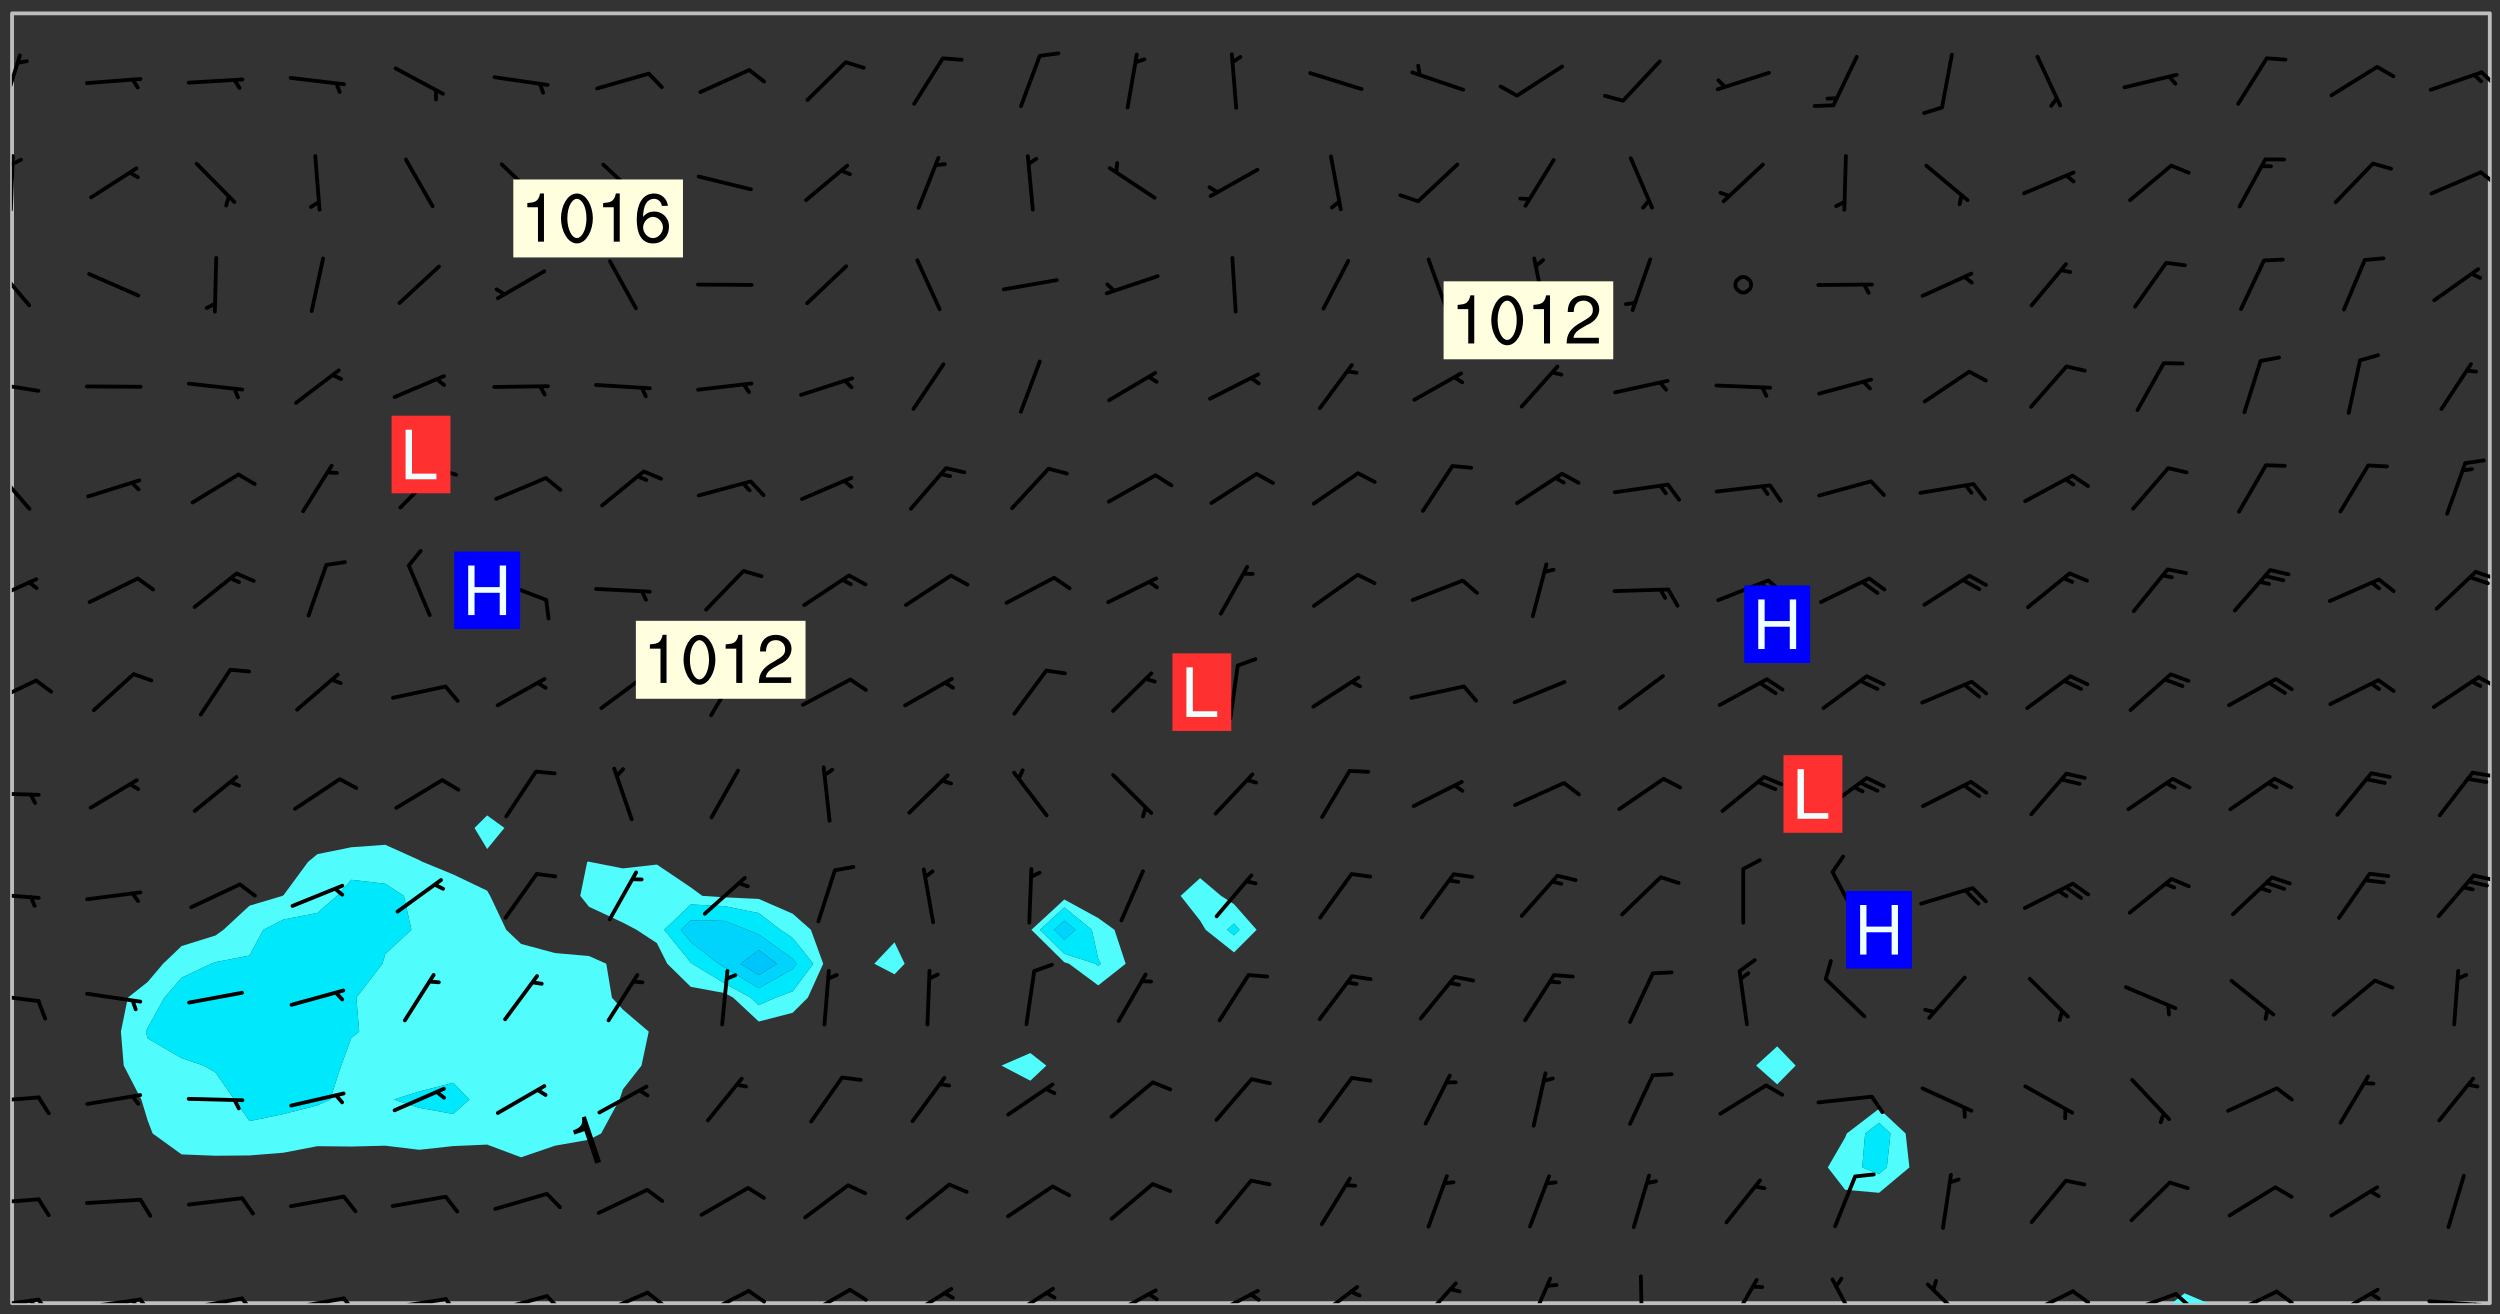 <svg xmlns="http://www.w3.org/2000/svg" role="img" xmlns:xlink="http://www.w3.org/1999/xlink" viewBox="142.45 309.95 326.84 171.84"><rect x="142.45" y="309.95" width="326.84" height="171.84" fill="#333333" stroke="none"/><defs><clipPath id="clip2"><path d="M 144 311.672 L 145 311.672 L 145 480.328 L 144 480.328 Z M 144 311.672"/></clipPath><clipPath id="clip3"><path d="M 144 311.672 L 468 311.672 L 468 480.328 L 144 480.328 Z M 144 311.672"/></clipPath><clipPath id="clip4"><path d="M 426 479 L 432 479 L 432 480.328 L 426 480.328 Z M 426 479"/></clipPath><clipPath id="clip5"><path d="M 467 311.672 L 468 311.672 L 468 480.328 L 467 480.328 Z M 467 311.672"/></clipPath><clipPath id="clip6"><path d="M 144 479 L 148 479 L 148 480.328 L 144 480.328 Z M 144 479"/></clipPath><clipPath id="clip7"><path d="M 147 479 L 150 479 L 150 480.328 L 147 480.328 Z M 147 479"/></clipPath><clipPath id="clip8"><path d="M 146 479 L 148 479 L 148 480.328 L 146 480.328 Z M 146 479"/></clipPath><clipPath id="clip9"><path d="M 153 479 L 162 479 L 162 480.328 L 153 480.328 Z M 153 479"/></clipPath><clipPath id="clip10"><path d="M 160 479 L 163 479 L 163 480.328 L 160 480.328 Z M 160 479"/></clipPath><clipPath id="clip11"><path d="M 159 479 L 161 479 L 161 480.328 L 159 480.328 Z M 159 479"/></clipPath><clipPath id="clip12"><path d="M 166 479 L 175 479 L 175 480.328 L 166 480.328 Z M 166 479"/></clipPath><clipPath id="clip13"><path d="M 173 479 L 176 479 L 176 480.328 L 173 480.328 Z M 173 479"/></clipPath><clipPath id="clip14"><path d="M 180 479 L 188 479 L 188 480.328 L 180 480.328 Z M 180 479"/></clipPath><clipPath id="clip15"><path d="M 187 479 L 190 479 L 190 480.328 L 187 480.328 Z M 187 479"/></clipPath><clipPath id="clip16"><path d="M 193 479 L 201 479 L 201 480.328 L 193 480.328 Z M 193 479"/></clipPath><clipPath id="clip17"><path d="M 200 479 L 203 479 L 203 480.328 L 200 480.328 Z M 200 479"/></clipPath><clipPath id="clip18"><path d="M 206 479 L 215 479 L 215 480.328 L 206 480.328 Z M 206 479"/></clipPath><clipPath id="clip19"><path d="M 213 479 L 216 479 L 216 480.328 L 213 480.328 Z M 213 479"/></clipPath><clipPath id="clip20"><path d="M 220 478 L 228 478 L 228 480.328 L 220 480.328 Z M 220 478"/></clipPath><clipPath id="clip21"><path d="M 226 478 L 230 478 L 230 480.328 L 226 480.328 Z M 226 478"/></clipPath><clipPath id="clip22"><path d="M 233 478 L 241 478 L 241 480.328 L 233 480.328 Z M 233 478"/></clipPath><clipPath id="clip23"><path d="M 240 478 L 243 478 L 243 480.328 L 240 480.328 Z M 240 478"/></clipPath><clipPath id="clip24"><path d="M 247 478 L 254 478 L 254 480.328 L 247 480.328 Z M 247 478"/></clipPath><clipPath id="clip25"><path d="M 253 478 L 256 478 L 256 480.328 L 253 480.328 Z M 253 478"/></clipPath><clipPath id="clip26"><path d="M 260 478 L 268 478 L 268 480.328 L 260 480.328 Z M 260 478"/></clipPath><clipPath id="clip27"><path d="M 273 478 L 281 478 L 281 480.328 L 273 480.328 Z M 273 478"/></clipPath><clipPath id="clip28"><path d="M 287 478 L 294 478 L 294 480.328 L 287 480.328 Z M 287 478"/></clipPath><clipPath id="clip29"><path d="M 292 478 L 294 478 L 294 480.328 L 292 480.328 Z M 292 478"/></clipPath><clipPath id="clip30"><path d="M 300 478 L 308 478 L 308 480.328 L 300 480.328 Z M 300 478"/></clipPath><clipPath id="clip31"><path d="M 305 478 L 308 478 L 308 480.328 L 305 480.328 Z M 305 478"/></clipPath><clipPath id="clip32"><path d="M 314 477 L 321 477 L 321 480.328 L 314 480.328 Z M 314 477"/></clipPath><clipPath id="clip33"><path d="M 327 477 L 334 477 L 334 480.328 L 327 480.328 Z M 327 477"/></clipPath><clipPath id="clip34"><path d="M 342 476 L 346 476 L 346 480.328 L 342 480.328 Z M 342 476"/></clipPath><clipPath id="clip35"><path d="M 356 476 L 358 476 L 358 480.328 L 356 480.328 Z M 356 476"/></clipPath><clipPath id="clip36"><path d="M 368 477 L 373 477 L 373 480.328 L 368 480.328 Z M 368 477"/></clipPath><clipPath id="clip37"><path d="M 381 476 L 386 476 L 386 480.328 L 381 480.328 Z M 381 476"/></clipPath><clipPath id="clip38"><path d="M 394 477 L 400 477 L 400 480.328 L 394 480.328 Z M 394 477"/></clipPath><clipPath id="clip39"><path d="M 406 478 L 414 478 L 414 480.328 L 406 480.328 Z M 406 478"/></clipPath><clipPath id="clip40"><path d="M 413 478 L 416 478 L 416 480.328 L 413 480.328 Z M 413 478"/></clipPath><clipPath id="clip41"><path d="M 420 478 L 428 478 L 428 480.328 L 420 480.328 Z M 420 478"/></clipPath><clipPath id="clip42"><path d="M 426 478 L 429 478 L 429 480.328 L 426 480.328 Z M 426 478"/></clipPath><clipPath id="clip43"><path d="M 433 478 L 441 478 L 441 480.328 L 433 480.328 Z M 433 478"/></clipPath><clipPath id="clip44"><path d="M 439 478 L 443 478 L 443 480.328 L 439 480.328 Z M 439 478"/></clipPath><clipPath id="clip45"><path d="M 446 478 L 454 478 L 454 480.328 L 446 480.328 Z M 446 478"/></clipPath><clipPath id="clip46"><path d="M 459 479 L 468 479 L 468 480.328 L 459 480.328 Z M 459 479"/></clipPath><clipPath id="clip47"><path d="M 465 480 L 467 480 L 467 480.328 L 465 480.328 Z M 465 480"/></clipPath><clipPath id="clip48"><path d="M 144 466 L 148 466 L 148 468 L 144 468 Z M 144 466"/></clipPath><clipPath id="clip49"><path d="M 144 453 L 148 453 L 148 455 L 144 455 Z M 144 453"/></clipPath><clipPath id="clip50"><path d="M 144 439 L 148 439 L 148 442 L 144 442 Z M 144 439"/></clipPath><clipPath id="clip51"><path d="M 144 426 L 148 426 L 148 428 L 144 428 Z M 144 426"/></clipPath><clipPath id="clip52"><path d="M 465 424 L 468 424 L 468 426 L 465 426 Z M 465 424"/></clipPath><clipPath id="clip53"><path d="M 144 413 L 148 413 L 148 415 L 144 415 Z M 144 413"/></clipPath><clipPath id="clip54"><path d="M 465 410 L 468 410 L 468 412 L 465 412 Z M 465 410"/></clipPath><clipPath id="clip55"><path d="M 144 398 L 148 398 L 148 403 L 144 403 Z M 144 398"/></clipPath><clipPath id="clip56"><path d="M 466 398 L 468 398 L 468 400 L 466 400 Z M 466 398"/></clipPath><clipPath id="clip57"><path d="M 144 385 L 148 385 L 148 389 L 144 389 Z M 144 385"/></clipPath><clipPath id="clip58"><path d="M 465 384 L 468 384 L 468 386 L 465 386 Z M 465 384"/></clipPath><clipPath id="clip59"><path d="M 144 370 L 147 370 L 147 377 L 144 377 Z M 144 370"/></clipPath><clipPath id="clip60"><path d="M 144 359 L 148 359 L 148 362 L 144 362 Z M 144 359"/></clipPath><clipPath id="clip61"><path d="M 144 344 L 147 344 L 147 351 L 144 351 Z M 144 344"/></clipPath><clipPath id="clip62"><path d="M 144 330 L 145 330 L 145 338 L 144 338 Z M 144 330"/></clipPath><clipPath id="clip63"><path d="M 144 330 L 146 330 L 146 332 L 144 332 Z M 144 330"/></clipPath><clipPath id="clip64"><path d="M 466 332 L 468 332 L 468 335 L 466 335 Z M 466 332"/></clipPath><clipPath id="clip65"><path d="M 144 316 L 146 316 L 146 325 L 144 325 Z M 144 316"/></clipPath><clipPath id="clip66"><path d="M 466 319 L 468 319 L 468 322 L 466 322 Z M 466 319"/></clipPath><g id="surface1176" clip-path="url(#clip1)"><path fill="#fff" fill-opacity="0" fill-rule="evenodd" d="M 0 0 L 1000 0 L 1000 1000 L 0 1000 Z M 0 0"/><path fill="#d3d3d3" fill-opacity="0" fill-rule="evenodd" d="M162.152 355.867L161.918 356.16 161.977 356.395 162.094 356.566 162.27 356.801 162.562 357.148 162.676 357.207 162.793 357.035 162.852 356.801 163.027 356.625 163.492 356.449 164.191 356.449 164.426 356.742 164.715 357.559 164.773 357.734 164.949 357.965 165.301 358.199 166 358.898 166.172 359.074 166.406 359.422 166.641 359.832 166.93 360.414 167.34 360.879 167.57 361.113 167.805 361.289 167.922 361.52 168.098 361.812 168.27 362.977 168.27 363.211 168.328 363.5 168.387 363.617 168.504 363.734 168.852 364.145 168.969 364.316 169.145 364.492 169.32 364.727 169.438 364.898 169.609 365.25 169.668 365.484 169.902 365.891 170.137 365.832 169.961 366.008 169.902 366.938 169.32 366.938 169.086 366.824 168.738 366.938 168.621 367.055 168.562 367.348 168.504 367.523 168.387 367.695 167.922 367.988 167.863 368.223 167.805 368.336 167.805 368.98 167.863 369.152 167.863 369.562 167.922 369.621 167.922 370.027 167.98 370.434 168.098 370.609 168.156 370.668 168.387 371.309 168.328 371.602 168.328 372.301 168.27 372.883 168.27 373.117 168.211 373.348 168.156 373.699 168.156 375.621 168.211 375.738 168.637 375.738 168.27 375.855 168.246 376.207 169.137 377.375 170.879 377.914 172.219 378.273 172.219 378.812 172.309 379.621 172.844 380.336 174.363 380.605 175.254 380.52 175.344 381.684 175.879 381.863 177.039 381.684 179.094 380.699 180.254 380.336 182.133 380.16 183.828 379.98 183.648 380.699 182.133 380.785 180.883 380.875 180.078 381.145 179.004 381.953 179.273 382.672 179.809 383.57 179.629 384.195 179.363 385.004 179.629 386.082 180.254 386.98 181.059 387.16 182.309 386.98 182.043 387.703 182.141 388.207 182.195 388.5 182.195 388.672 182.254 388.965 182.254 389.371 182.43 389.488 182.781 389.605 183.188 389.605 183.48 389.43 183.594 389.312 183.652 389.195 183.77 388.965 183.828 388.789 184.18 388.324 184.41 388.148 184.586 388.09 184.762 388.148 184.82 388.324 184.938 389.312 184.992 389.781 185.051 389.953 185.168 390.188 185.344 390.246 186.16 390.305 186.449 390.305 186.566 390.539 186.625 390.945 186.684 391.297 186.684 392.402 186.801 392.695 186.918 393.043 187.207 393.742 187.383 394.094 187.965 394.848 188.316 395.023 188.488 395.082 188.957 395.316 189.598 395.781 189.945 396.016 190.238 396.191 190.531 396.246 190.762 396.309 191.578 396.656 191.871 396.832 191.984 397.004 192.336 397.355 192.453 397.531 192.977 398.172 192.977 398.461 193.035 398.812 193.035 399.16 193.094 399.512 193.152 399.801 193.27 399.859 193.441 399.918 193.617 399.918 194.199 400.152 194.375 400.27 194.551 400.559 194.727 400.793 194.84 401.027 195.133 401.258 195.25 401.375 195.25 401.785 195.309 401.84 195.598 402.074 195.832 402.191 195.891 402.309 196.008 402.48 196.066 402.598 196.297 402.832 196.355 403.008 196.59 403.066 196.707 403.125 196.59 403.238 196.531 403.355 196.531 403.473 196.414 403.766 196.297 404.055 196.297 404.637 196.473 404.754 196.59 404.812 196.648 404.93 196.766 405.047 196.879 405.105 197.055 405.453 197.113 405.805 197.172 406.211 197.172 406.387 197.113 406.562 196.996 407.262 196.996 407.434 197.113 407.609 197.406 407.902 197.812 407.902 197.988 408.02 198.105 408.191 198.223 408.484 198.223 408.719 197.695 408.719 197.465 408.484 197.23 408.484 197.055 408.543 196.996 409.242 197.055 409.59 197.172 409.766 197.348 410.176 197.465 410.406 197.754 410.875 197.93 410.93 198.453 410.93 198.688 410.988 199.445 411.629 199.504 411.922 199.504 412.156 199.562 412.215 199.793 412.562 199.793 412.914 199.676 413.086 199.676 413.379 199.969 413.668 200.262 413.844 200.434 413.902 200.727 414.078 201.02 414.195 201.602 414.602 201.891 414.836 202.184 415.012 202.402 415.172 202.418 415.184 202.648 415.359 203.289 415.883 203.465 416.117 203.582 416.293 203.758 416.469 203.871 416.641 203.871 417.281 203.988 417.457 204.457 417.574 205.039 417.691 205.273 417.75 205.504 417.863 205.797 417.98 205.91 418.039 206.496 418.391 206.785 418.562 206.961 418.625 207.137 418.68 207.312 418.738 208.012 419.09 208.301 419.266 208.535 419.32 208.824 419.496 209.059 419.613 209.699 420.02 209.992 420.137 210.164 420.195 210.398 420.254 210.809 420.312 211.039 420.371 211.273 420.488 211.332 420.66 210.922 420.836 211.391 420.895 211.449 421.188 211.562 421.422 211.738 421.477 211.973 421.535 212.148 421.594 212.555 421.711 213.195 421.945 213.312 422.117 213.371 422.352 213.371 422.527 213.312 422.645 213.254 423.051 213.488 423.285 213.605 423.344 213.953 423.461 214.594 423.691 214.77 423.809 215.059 423.926 215.234 424.102 215.469 424.566 216.051 425.672 216.227 425.848 216.574 426.023 216.75 426.141 217.102 426.258 218.148 426.781 218.383 426.84 218.848 426.953 219.141 427.012 219.605 427.188 220.363 427.77 220.598 428.004 220.945 428.469 221.121 428.645 221.41 428.879 222.227 429.578 222.52 429.754 222.809 430.043 223.102 430.219 223.395 430.508 224.09 431.148 224.266 431.324 224.559 431.559 224.848 431.793 225.316 432.082 225.957 432.664 226.305 432.898 226.539 433.191 226.887 433.539 227.238 434.004 228.172 434.996 228.52 435.402 228.637 435.578 228.871 435.637 228.984 435.754 229.629 435.93 229.859 436.043 230.094 436.102 230.387 436.277 230.617 436.395 231.551 437.094 231.957 437.5 232.191 437.676 232.598 437.852 232.832 437.969 233.648 438.316 233.996 438.551 234.23 438.668 234.523 438.957 234.754 439.074 235.512 439.426 235.863 439.598 236.094 439.656 236.387 439.773 236.621 439.832 237.492 440.008 238.309 440.008 238.777 440.238 238.949 440.297 239.824 440.996 240.289 441.113 240.582 441.172 240.758 441.23 240.988 441.289 241.457 441.348 241.805 441.406 242.156 441.465 242.562 441.523 242.855 441.523 243.027 441.582 243.027 441.812 243.203 441.988 243.496 441.988 243.844 442.047 244.195 442.105 244.895 442.223 245.535 442.223 246 441.988 246.293 441.812 246.465 441.695 246.875 441.523 247.164 441.348 248.098 440.883 248.566 440.59 249.09 440.297 249.555 440.125 250.02 439.949 251.07 439.484 251.359 439.367 251.77 439.25 252.059 439.133 252.586 438.957 254.102 438.258 254.684 437.91 254.973 437.852 255.266 437.793 255.613 437.676 256.488 437.445 256.84 437.328 256.953 437.328 257.188 437.27 258.062 437.035 258.297 436.977 259.109 436.977 259.461 436.918 260.277 436.801 260.449 436.742 260.801 436.688 261.094 436.629 261.324 436.57 262.141 436.395 262.316 436.336 262.664 436.336 262.898 436.277 263.363 436.16 264.121 435.988 264.355 435.93 264.703 435.93 265.113 435.812 265.402 435.754 266.688 435.695 266.977 435.695 267.387 435.637 267.617 435.578 267.793 435.578 268.668 435.461 269.074 435.461 269.484 435.344 269.832 435.344 270.184 435.23 271.055 435.172 272.805 435.172 273.852 435.461 274.262 435.578 274.551 435.695 274.902 435.812 275.191 435.93 276.242 436.102 276.531 436.16 276.824 436.16 277.117 436.219 277.289 436.277 277.699 436.336 277.871 436.395 277.988 436.453 278.105 436.453 278.223 436.512 278.574 436.57 278.688 436.57 279.098 436.637 281.02 437.031 282.945 437.426 284.465 437.875 286.16 438.594 288.305 439.398 289.91 438.68 291.34 437.875 292.5 436.797 293.75 436.348 296.785 435.629 298.66 435.27 300.805 433.922 303.039 432.668 305.539 431.41 307.234 430.961 309.02 430.781 310.18 430.512 310.805 431.051 312.145 430.781 312.859 429.793 313.844 428.449 314.289 428.27 315.094 427.91 316.969 427.371 318.754 426.922 320.004 426.652 321.164 426.562 322.863 426.473 324.824 426.203 326.074 426.113 326.613 426.113 327.238 426.023 328.129 426.023 330.273 425.844 332.684 425.664 335.273 425.574 336.969 425.754 338.578 425.844 340.008 426.203 341.168 426.922 343.043 427.91 344.203 429.438 344.469 430.152 345.098 430.242 345.453 431.141 345.988 431.68 346.523 433.207 347.598 433.566 348.133 433.566 347.328 434.102 347.418 435.809 348.133 438.504 349.023 439.309 349.918 440.297 350.633 441.555 352.418 442.094 353.938 441.914 354.293 443.258 355.902 442.453 356.883 441.914 357.152 442.184 357.469 441.969 357.688 441.824 358.488 442.273 358.938 441.914 359.293 441.914 359.828 441.645 360.367 440.926 360.902 440.656 361.527 439.668 362.688 440.117 363.527 440.488 364.922 441.105 366.617 440.926 368.223 440.926 370.008 441.016 370.188 439.309 370.723 437.965 371.527 438.234 372.02 439.082 372.422 439.488 372.332 440.027 372.332 440.387 373.047 440.836 373.758 440.566 375.188 440.566 375.547 441.555 375.992 442.812 376.707 444.156 377.957 444.785 379.652 445.414 380.367 445.234 380.547 444.695 381.527 444.605 381.977 444.965 382.062 446.223 381.797 446.852 381.262 447.031 381.262 447.57 381.977 448.555 382.242 449.094 383.227 450.082 384.027 451.16 383.762 451.52 383.672 452.418 383.047 454.75 382.691 456.816 382.602 458.609 382.422 459.328 382.332 459.867 382.332 461.305 381.352 463.188 380.992 464.895 380.457 465.793 379.652 466.961 379.387 467.5 381.441 468.754 381.527 469.113 381.172 469.652 381.082 469.473 381.082 470.281 381.172 471.719 380.727 472.434 379.652 472.527 379.387 473.242 379.922 474.141 380.727 474.859 381.887 475.668 383.227 475.938 383.672 476.297 383.316 476.746 381.527 476.656 380.277 476.207 379.562 475.488 378.938 475.398 378.762 478.988 378.574 480.297 467.934 480.297 467.934 311.703 412.664 311.703 412.664 360.785 413.426 360.91 416.715 361.453 418.738 364.289 418.738 367.043 421.09 367.375 423.438 367.707 427.488 367.707 426.109 371.867 424.086 372.574 422.062 373.277 421.52 373.621 418.926 375.238 418.738 375.355 416.715 373.277 415.984 370.535 413.312 368.457 411.938 364.957 411.871 364.875 409.914 362.203 412.664 360.785 412.664 311.703 294.422 311.703 294.422 403.117 294.539 403.148 294.672 403.16 294.746 403.234 294.852 403.281 294.941 403.34 295.027 403.398 295.117 403.457 295.414 403.754 295.473 403.844 295.504 403.961 295.531 404.078 295.547 404.215 295.516 404.332 295.457 404.422 295.398 404.508 295.355 404.613 295.309 404.715 295.281 404.836 295.281 404.98 295.457 405.25 295.605 405.398 295.68 405.484 295.754 405.559 295.797 405.664 295.859 405.754 295.918 405.84 295.961 405.945 296.02 406.035 296.066 406.137 296.109 406.242 296.168 406.328 296.285 406.508 296.359 406.582 296.422 406.668 296.48 406.758 296.523 406.863 296.582 406.953 296.641 407.039 296.703 407.129 296.762 407.219 296.805 407.32 296.922 407.5 296.996 407.574 297.055 407.66 297.129 407.734 297.219 407.793 297.324 407.84 297.473 407.84 297.605 407.824 297.738 407.84 297.84 407.793 297.914 407.719 297.961 407.617 297.945 407.484 297.945 407.336 297.898 407.23 297.871 407.113 297.824 407.012 297.797 406.891 297.754 406.789 297.691 406.699 297.648 406.598 297.605 406.492 297.574 406.375 297.559 406.242 297.547 406.105 297.633 406.047 297.691 405.961 297.812 405.93 297.855 406.035 297.871 406.168 297.871 406.285 297.93 406.387 297.988 406.477 298.078 406.535 298.227 406.684 298.285 406.773 298.328 406.879 298.316 406.98 298.402 407.039 298.508 407.086 298.594 407.145 298.684 407.203 298.758 407.277 298.641 407.305 298.535 407.352 298.449 407.41 298.375 407.484 298.316 407.574 298.254 407.66 298.227 407.781 298.18 407.883 298.137 407.988 298.105 408.105 298.094 408.238 298.078 408.371 298.078 408.52 298.105 408.637 298.152 408.742 298.195 408.844 298.254 408.934 298.328 409.008 298.418 409.066 298.492 409.141 298.582 409.199 298.641 409.289 298.684 409.395 298.73 409.496 298.848 409.527 298.98 409.543 299.129 409.543 299.246 409.512 299.352 409.555 299.395 409.66 299.441 409.762 299.469 409.883 299.5 410 299.527 410.117 299.559 410.238 299.586 410.355 299.691 410.398 299.793 410.445 299.926 410.43 300.074 410.578 300.137 410.664 300.211 410.738 300.281 410.812 300.371 410.875 300.477 410.918 300.578 410.961 300.695 410.992 300.832 411.008 300.949 410.977 301.023 410.902 301.051 410.785 301.039 410.652 301.008 410.531 300.98 410.414 301.023 410.309 301.141 410.309 301.23 410.371 301.348 410.398 301.496 410.398 301.629 410.414 301.777 410.414 301.91 410.43 302.043 410.414 302.191 410.414 302.324 410.398 302.457 410.387 302.594 410.398 302.711 410.371 302.844 410.355 303.035 410.297 302.977 410.473 302.961 410.605 302.934 410.727 302.918 410.859 302.859 410.945 302.727 410.961 302.621 411.008 302.516 411.051 302.398 411.082 302.281 411.109 302.016 411.141 301.867 411.141 301.734 411.156 301.66 411.23 301.719 411.316 301.867 411.465 301.984 411.645 302.059 411.715 302.148 411.777 302.238 411.836 302.324 411.895 302.414 411.953 302.516 411.996 302.621 412.059 302.727 412.102 302.812 412.16 302.918 412.207 303.02 412.25 303.199 412.367 303.258 412.457 303.215 412.559 303.168 412.664 303.184 412.797 303.406 413.02 303.465 413.109 303.508 413.211 303.539 413.332 303.582 413.434 303.598 413.566 303.629 413.684 303.641 413.82 303.672 413.938 303.82 414.086 303.922 414.129 304.027 414.172 304.145 414.203 304.277 414.219 304.414 414.234 304.531 414.234 304.648 414.203 304.738 414.145 304.781 414.039 304.828 413.938 304.871 413.832 304.902 413.715 304.914 413.582 304.914 413.434 304.902 413.301 304.887 413.168 304.855 413.051 304.812 412.945 304.766 412.84 304.723 412.738 304.68 412.633 304.664 412.5 304.68 412.367 304.707 412.25 304.738 412.133 304.766 412.012 304.812 411.91 304.902 411.852 304.988 411.789 305.062 411.715 305.152 411.656 305.375 411.434 305.434 411.348 305.508 411.273 305.625 411.094 305.684 411.008 305.684 410.859 305.609 410.785 305.508 410.738 305.402 410.695 305.301 410.652 305.242 410.562 305.195 410.457 305.168 410.34 305.258 410.281 305.375 410.25 305.477 410.207 305.656 410.09 305.805 409.941 305.816 409.809 305.805 409.703 305.715 409.645 305.582 409.66 305.434 409.66 305.301 409.676 305.168 409.66 305.047 409.629 304.961 409.57 304.887 409.496 304.828 409.406 304.766 409.32 304.648 409.141 304.59 409.055 304.621 408.934 304.707 408.875 304.828 408.844 304.887 408.758 304.887 408.637 304.855 408.52 304.797 408.43 304.738 408.344 304.691 408.238 304.664 408.121 304.648 407.988 304.707 407.898 304.781 407.824 304.871 407.766 304.988 407.586 305.062 407.512 305.121 407.426 305.27 407.277 305.391 407.246 305.523 407.23 305.656 407.246 305.73 407.32 305.773 407.426 305.789 407.559 305.758 407.676 305.641 407.707 305.508 407.719 305.359 407.867 305.316 407.973 305.27 408.074 305.242 408.195 305.211 408.312 305.211 408.461 305.242 408.578 305.285 408.684 305.344 408.773 305.418 408.844 305.492 408.918 305.609 408.949 305.73 408.977 305.848 408.949 305.98 408.934 306.098 408.934 306.188 408.992 306.262 409.066 306.309 409.172 306.367 409.258 306.469 409.305 306.602 409.32 306.707 409.363 306.793 409.422 306.781 409.527 306.707 409.602 306.527 409.719 306.469 409.809 306.379 409.867 306.309 409.941 306.234 410.016 306.172 410.105 306.145 410.223 306.129 410.355 306.145 410.488 306.129 410.621 306.129 410.77 306.145 410.902 306.172 411.02 306.203 411.141 306.277 411.215 306.367 411.273 306.453 411.332 306.543 411.391 306.66 411.422 306.66 411.508 306.559 411.555 306.469 411.613 306.203 411.645 306.086 411.672 305.938 411.672 305.832 411.715 305.73 411.762 305.672 411.852 305.609 412.086 305.598 412.219 305.566 412.34 305.551 412.473 305.551 412.766 305.539 412.898 305.551 413.035 305.566 413.168 305.699 413.184 305.832 413.195 305.953 413.227 306.039 413.285 306.113 413.359 306.16 413.465 306.203 413.566 306.219 413.699 306.219 414.145 306.203 414.277 306.203 414.723 306.234 414.988 306.262 415.105 306.277 415.238 306.309 415.355 306.395 415.566 306.426 415.832 306.426 415.98 306.395 416.098 306.367 416.215 306.336 416.336 306.309 416.453 306.277 416.57 306.246 416.691 306.234 416.824 306.219 416.957 306.309 417.016 306.426 416.984 306.527 417 306.574 417.105 306.543 417.371 306.543 417.812 306.5 417.918 306.453 418.023 306.41 418.125 306.367 418.23 306.309 418.316 306.277 418.438 306.234 418.555 306.203 418.672 306.188 418.805 306.203 418.938 306.262 419.027 306.367 419.074 306.453 419.133 306.512 419.219 306.5 419.355 306.469 419.473 306.426 419.574 306.426 420.02 306.41 420.152 306.41 420.301 306.379 420.418 306.336 420.523 306.309 420.641 306.262 420.746 306.219 420.848 306.188 420.969 306.16 421.086 306.129 421.219 306.098 421.336 306.07 421.453 306.027 421.559 305.996 421.676 305.965 421.797 305.953 421.93 305.938 422.062 305.938 422.359 305.965 422.477 305.965 422.625 306.012 423.023 306.039 423.141 306.098 423.23 306.219 423.262 306.367 423.262 306.5 423.246 306.559 423.336 306.559 423.453 306.5 423.543 306.41 423.602 306.309 423.645 306.203 423.691 306.113 423.75 306.027 423.809 305.891 423.824 305.773 423.793 305.641 423.777 305.539 423.824 305.477 423.91 305.465 424.047 305.449 424.18 305.418 424.297 305.391 424.414 305.375 424.547 305.344 424.668 305.344 424.965 305.359 425.098 305.391 425.215 305.391 425.363 305.402 425.496 305.402 425.645 305.375 425.762 305.328 425.863 305.301 425.984 305.27 426.102 305.211 426.191 305.137 426.266 305.035 426.309 304.93 426.355 304.812 426.383 304.691 426.414 304.59 426.367 304.648 426.281 304.754 426.234 304.781 426.117 304.812 426 304.84 425.879 304.871 425.762 304.871 425.613 304.887 425.48 304.855 425.363 304.812 425.258 304.707 425.273 304.633 425.348 304.531 425.391 304.441 425.453 304.367 425.527 304.324 425.629 304.309 425.762 304.277 425.879 304.25 426 304.219 426.117 304.191 426.234 304.16 426.355 304.133 426.473 304.102 426.59 304.059 426.695 303.969 426.754 303.879 426.754 303.762 426.723 303.73 426.637 303.746 426.5 303.715 426.383 303.715 426.234 303.703 426.102 303.703 425.953 303.641 425.719 303.613 425.598 303.57 425.496 303.523 425.391 303.465 425.305 303.406 425.215 303.363 425.109 303.301 425.023 303.152 424.875 303.082 424.801 302.977 424.754 302.871 424.711 302.77 424.668 302.473 424.371 302.383 424.297 302.297 424.238 302.191 424.195 302.102 424.133 302.016 424.074 301.91 424.031 301.82 423.973 301.734 423.91 301.66 423.84 301.555 423.793 301.469 423.734 301.363 423.691 301.273 423.629 301.172 423.586 301.066 423.543 300.98 423.484 300.875 423.438 300.77 423.395 300.668 423.348 300.578 423.289 300.477 423.246 300.371 423.203 300.281 423.141 300.164 423.113 300.031 423.098 299.898 423.113 299.75 423.113 299.617 423.129 299.5 423.098 299.41 423.039 299.336 422.965 299.246 422.906 299.145 422.859 298.996 422.859 298.875 422.832 298.773 422.789 298.699 422.715 298.582 422.535 298.492 422.477 298.391 422.434 298.301 422.371 298.195 422.328 298.105 422.27 298.02 422.211 297.914 422.164 297.855 422.078 297.797 421.988 297.754 421.883 297.707 421.781 297.633 421.707 297.547 421.648 297.473 421.574 297.383 421.516 297.16 421.293 297.117 421.188 297.086 420.922 297.191 420.879 297.336 420.879 297.441 420.922 297.516 420.996 297.605 421.055 297.691 421.113 297.797 421.16 297.887 421.219 298.035 421.367 298.105 421.441 298.254 421.59 298.316 421.676 298.391 421.75 298.477 421.809 298.551 421.883 298.641 421.945 298.73 422.004 298.816 422.062 299.086 422.238 299.188 422.285 299.293 422.328 299.395 422.371 299.441 422.297 299.5 422.211 299.574 422.137 299.645 422.062 299.75 422.105 299.824 422.18 299.883 422.27 299.926 422.371 299.973 422.477 300.016 422.582 300.137 422.609 300.254 422.582 300.328 422.492 300.371 422.387 300.43 422.297 300.504 422.223 300.609 422.18 300.727 422.152 300.859 422.164 300.949 422.223 301.098 422.371 301.156 422.461 301.199 422.566 301.246 422.668 301.289 422.773 301.332 422.875 301.438 422.922 301.543 422.965 301.676 422.98 301.762 422.922 301.82 422.832 301.895 422.758 302 422.715 302.117 422.742 302.223 422.789 302.324 422.832 302.43 422.875 302.531 422.922 302.711 423.039 302.711 423.156 302.695 423.289 302.711 423.422 302.727 423.559 302.785 423.645 302.887 423.691 303.008 423.719 303.125 423.75 303.273 423.75 303.391 423.719 303.449 423.629 303.629 423.512 303.688 423.422 303.762 423.348 303.82 423.262 303.938 423.082 304.117 422.965 304.234 422.996 304.324 423.055 304.367 423.129 304.352 423.262 304.352 423.379 304.441 423.438 304.59 423.438 304.723 423.422 304.855 423.41 305.121 423.379 305.227 423.336 305.344 423.305 305.465 423.277 305.539 423.203 305.609 423.129 305.672 423.039 305.656 422.934 305.609 422.832 305.508 422.789 305.402 422.773 305.285 422.801 305.02 422.832 304.871 422.832 304.797 422.758 304.707 422.699 304.59 422.668 304.473 422.641 304.34 422.625 304.191 422.625 304.059 422.641 303.762 422.641 303.656 422.594 303.508 422.445 303.465 422.344 303.406 422.254 303.629 422.031 303.715 421.973 303.82 421.93 303.938 421.898 304.07 421.883 304.203 421.898 304.34 421.914 304.441 421.957 304.574 421.945 304.664 421.883 304.766 421.84 304.828 421.75 304.781 421.648 304.691 421.59 304.574 421.559 304.473 421.516 304.414 421.426 304.352 421.336 304.352 421.219 304.367 421.086 304.473 421.039 304.547 420.969 304.547 420.848 304.457 420.789 304.426 420.672 304.516 420.613 304.59 420.539 304.633 420.434 304.691 420.344 304.738 420.242 304.754 420.109 304.754 419.961 304.707 419.855 304.664 419.754 304.574 419.695 304.441 419.68 304.34 419.637 304.203 419.621 304.086 419.59 303.641 419.59 303.508 419.574 303.375 419.562 303.242 419.547 303.125 419.516 302.977 419.516 302.844 419.5 302.711 419.488 302.445 419.457 302.324 419.414 302.238 419.355 302.164 419.281 302.164 419.133 302.176 419 302.281 418.953 302.383 418.91 302.516 418.895 302.668 418.895 302.801 418.879 303.094 418.879 303.215 418.91 303.316 418.953 303.406 419.012 303.641 419.074 303.762 419.027 303.852 418.969 303.953 418.926 304.086 418.91 304.191 418.953 304.293 419 304.426 419.012 304.547 418.984 304.691 418.984 304.812 418.953 304.93 418.926 305.035 418.879 305.109 418.805 305.195 418.746 305.344 418.598 305.402 418.512 305.449 418.406 305.477 418.289 305.492 418.184 305.391 418.141 305.301 418.082 305.184 418.051 305.078 418.008 304.988 417.945 304.914 417.859 304.84 417.785 304.738 417.742 304.633 417.695 304.531 417.652 304.473 417.562 304.426 417.461 304.34 417.25 304.277 417.164 304.219 417.074 304.145 417 304.059 416.941 303.789 416.941 303.672 416.973 303.582 417.031 303.48 417.074 303.348 417.09 303.242 417.074 303.215 416.957 303.152 416.867 303.035 416.836 302.934 416.793 302.785 416.645 302.754 416.527 302.738 416.422 302.812 416.348 302.992 416.23 303.109 416.203 303.227 416.172 303.363 416.188 303.465 416.23 303.57 416.273 303.672 416.32 303.777 416.363 303.895 416.395 304.027 416.41 304.145 416.438 304.277 416.453 304.383 416.438 304.473 416.379 304.398 416.305 304.293 416.262 304.219 416.188 304.145 416.098 303.996 415.949 303.91 415.891 303.82 415.832 303.746 415.758 303.656 415.699 303.555 415.652 303.434 415.625 303.332 415.578 303.227 415.535 303.109 415.504 303.008 415.461 302.887 415.43 302.738 415.43 302.621 415.461 302.516 415.504 302.43 415.566 302.25 415.684 302.164 415.742 302.074 415.801 301.969 415.848 301.883 415.906 301.777 415.949 301.676 415.992 301.57 416.039 301.496 416.113 301.438 416.203 301.379 416.289 301.332 416.395 301.273 416.48 301.199 416.555 301.066 416.543 300.949 416.512 300.832 416.512 300.758 416.586 300.668 416.645 300.594 416.719 300.504 416.777 300.418 416.836 300.312 416.883 300.211 416.926 300.074 416.941 299.973 416.898 299.824 416.75 299.719 416.703 299.633 416.703 299.527 416.75 299.426 416.793 299.305 416.824 299.188 416.793 299.113 416.719 299.113 416.602 299.145 416.48 299.219 416.41 299.277 416.32 299.352 416.246 299.469 416.215 299.574 416.172 299.867 416.172 300 416.156 300.137 416.141 300.238 416.098 300.328 416.039 300.43 415.992 300.52 415.934 300.652 415.922 300.742 415.98 300.875 415.992 300.965 415.934 301.051 415.875 301.156 415.832 301.246 415.773 301.332 415.711 301.422 415.652 301.57 415.504 301.629 415.418 301.688 415.328 301.793 415.285 301.926 415.27 302.043 415.297 302.164 415.328 302.223 415.27 302.281 415.18 302.312 414.914 302.34 414.797 302.445 414.809 302.578 414.824 302.68 414.781 302.77 414.723 302.828 414.633 302.902 414.559 302.961 414.469 303.008 414.367 303.02 414.234 303.008 414.102 302.961 413.996 302.812 413.848 302.754 413.758 302.695 413.672 302.652 413.566 302.652 413.121 302.668 412.988 302.668 412.84 302.68 412.707 302.621 412.648 302.531 412.707 302.43 412.664 302.25 412.547 302.164 412.488 302.102 412.398 302.043 412.309 301.969 412.234 301.883 412.176 301.762 412.207 301.66 412.219 301.555 412.266 301.469 412.324 301.363 412.367 301.215 412.516 301.125 412.574 301.039 412.633 300.949 412.695 300.844 412.738 300.711 412.754 300.711 412.633 300.816 412.59 300.934 412.559 301.008 412.488 301.051 412.383 301.051 412.234 301.023 412.117 300.875 411.969 300.742 411.953 300.594 411.953 300.477 411.984 300.371 412.027 300.27 412.07 300.18 412.133 300.062 412.16 299.988 412.086 300 411.953 299.957 411.852 299.914 411.746 299.824 411.688 299.707 411.715 299.586 411.746 299.469 411.777 299.367 411.82 299.246 411.852 299.145 411.895 299.039 411.938 298.949 411.996 298.848 412.012 298.848 411.895 298.863 411.762 298.805 411.672 298.73 411.715 298.582 411.863 298.523 411.953 298.449 412.027 298.402 412.133 298.359 412.234 298.285 412.309 298.227 412.398 298.152 412.473 298.094 412.559 298.02 412.633 297.93 412.695 297.855 412.766 297.781 412.84 297.68 412.855 297.547 412.871 297.441 412.828 297.441 412.707 297.59 412.559 297.633 412.457 297.691 412.367 297.738 412.266 297.781 412.16 297.84 412.07 297.871 411.953 297.914 411.852 297.945 411.73 297.973 411.613 298.02 411.508 298.062 411.406 298.105 411.301 298.18 411.23 298.27 411.168 298.359 411.109 298.461 411.066 298.758 411.066 299.023 411.035 299.129 410.992 299.055 410.918 298.938 410.887 298.832 410.844 298.742 410.785 298.641 410.738 298.551 410.68 298.449 410.637 298.344 410.594 298.254 410.531 298.168 410.473 298.062 410.43 297.961 410.387 297.84 410.355 297.723 410.324 297.621 410.281 297.5 410.25 297.398 410.207 297.309 410.148 297.266 410.043 297.25 409.91 297.352 409.867 297.484 409.852 297.621 409.867 297.754 409.852 297.855 409.809 297.914 409.719 297.93 409.613 297.84 409.555 297.766 409.48 297.664 409.438 297.574 409.379 297.426 409.23 297.383 409.125 297.367 408.992 297.367 408.699 297.309 408.609 297.219 408.551 297.145 408.477 297.102 408.371 297.07 408.254 297.012 408.164 296.938 408.09 296.82 408.062 296.746 407.988 296.656 407.93 296.566 407.867 296.48 407.809 296.406 407.734 296.348 407.648 296.301 407.543 296.215 407.484 296.066 407.336 295.871 407.277 295.738 407.293 295.637 407.336 295.562 407.41 295.516 407.512 295.473 407.617 295.414 407.707 295.355 407.793 295.059 408.09 294.969 408.148 294.883 408.148 294.82 408.062 294.777 407.957 294.809 407.84 294.867 407.75 294.895 407.633 294.883 407.5 294.793 407.438 294.688 407.484 294.57 407.512 294.453 407.543 294.184 407.719 294.082 407.766 293.965 407.793 293.859 407.84 293.77 407.898 293.668 407.941 293.609 407.855 293.562 407.75 293.578 407.617 293.625 407.512 293.695 407.438 293.77 407.367 293.828 407.277 293.828 407.129 293.785 407.023 293.547 407.023 293.445 407.07 293.414 407.188 293.387 407.305 293.355 407.426 293.281 407.469 293.148 407.484 293.074 407.438 293.031 407.336 292.988 407.23 292.941 407.129 292.898 407.023 292.777 407.055 292.676 407.098 292.543 407.113 292.426 407.145 292.32 407.188 292.23 407.246 292.129 407.293 292.008 407.32 291.875 407.336 291.773 407.293 291.715 407.203 291.668 407.098 291.625 406.996 291.582 406.891 291.582 406.773 291.641 406.684 291.727 406.625 291.906 406.508 292.008 406.461 292.113 406.418 292.219 406.359 292.32 406.316 292.41 406.254 292.512 406.211 292.617 406.152 292.719 406.105 292.809 406.047 292.914 406.004 293.016 405.961 293.105 405.898 293.207 405.855 293.344 405.84 293.461 405.871 293.562 405.914 293.684 405.945 293.785 405.988 293.891 406.035 293.992 406.078 294.098 406.121 294.199 406.168 294.305 406.211 294.406 406.254 294.512 406.301 294.598 406.359 294.703 406.402 294.82 406.434 294.926 406.477 295.027 406.523 295.117 406.582 295.223 406.625 295.324 406.668 295.43 406.715 295.547 406.742 295.648 406.789 295.77 406.816 295.918 406.816 296.004 406.758 296.02 406.656 296.078 406.566 296.051 406.449 295.977 406.375 295.859 406.195 295.785 406.121 295.695 406.047 295.516 405.93 295.43 405.871 295.324 405.828 295.223 405.781 294.953 405.605 294.895 405.516 294.82 405.441 294.762 405.352 294.719 405.25 294.688 405.133 294.672 404.996 294.672 404.434 294.66 404.301 294.645 404.168 294.613 404.051 294.598 403.918 294.586 403.785 294.555 403.664 294.332 403.441 294.273 403.355 294.258 403.25 294.289 403.133 294.422 403.117 294.422 311.703 172.992 311.703 172.992 313.156 172.934 313.391 172.582 314.441 172.41 314.965 172.293 315.312 172.117 315.723 172 315.895 171.766 316.188 171.535 316.246 171.184 316.246 171.066 316.305 170.836 316.711 170.836 317.004 170.953 317.18 171.184 317.41 171.301 317.645 171.941 318.402 172.234 318.867 172.41 319.102 172.641 319.453 172.875 319.801 173.516 320.617 173.691 321.082 173.863 321.492 173.98 322.188 174.156 322.656 174.273 324.055 174.332 324.52 174.332 325.395 174.449 326.441 174.449 331.223 174.391 331.688 174.039 332.969 173.863 333.492 173.75 333.902 173.398 334.832 172.934 336 172.699 336.582 172.582 336.758 172.41 337.105 172.234 337.512 171.883 338.328 171.824 338.621 171.711 338.914 171.594 339.203 171.535 339.379 171.418 340.254 171.359 340.66 171.301 340.777 171.242 340.953 171.184 341.125 170.953 341.652 170.836 341.824 170.836 342.059 170.719 342.293 170.66 342.465 170.484 343.051 170.484 343.34 170.426 343.516 170.426 343.809 170.367 343.922 170.309 344.449 170.309 344.621 170.254 344.855 170.254 347.477 170.078 348.293 169.961 348.469 169.785 348.703 169.668 348.875 169.555 349.109 168.969 350.043 168.738 350.332 168.445 350.797 168.27 351.031 167.98 351.383 167.629 352.082 167.516 352.312 167.34 352.723 167.164 352.953 166.758 353.48 165.941 354.18 165.648 354.352 165.359 354.586 165.184 354.703 165.008 354.879 164.484 355.285 163.957 355.461 163.785 355.637 163.551 355.691 162.91 355.867 162.152 355.867M174.363 386.891L173.289 387.34 173.648 388.234 174.898 387.52 175.344 386.98 174.363 386.891"/><path fill="#d3d3d3" fill-opacity="0" fill-rule="evenodd" d="M201.508 416.598L200.613 416.598 201.062 417.227 202.043 417.586 202.848 417.496 203.293 416.508 203.117 416.598 202.402 416.242 201.508 416.598M356.129 475.668L356.07 475.145 356.07 474.852 356.184 474.559 356.242 474.328 356.711 473.859 356.824 473.859 356.941 473.746 357.059 473.688 357.234 473.688 357.469 473.629 357.816 473.629 358.051 473.688 358.168 473.746 358.398 473.918 358.457 474.094 358.574 474.676 358.574 474.969 358.457 475.145 358.285 475.434 358.109 475.609 357.582 476.133 357.352 476.367 357.234 476.426 357.059 476.426 356.941 476.367 356.535 476.074 356.359 475.957 356.242 475.898 356.184 475.785 356.129 475.668M362.77 464.711L362.711 464.539 362.711 463.43 362.77 463.258 362.945 463.199 363.117 463.141 363.293 463.141 363.527 463.082 363.645 463.141 363.703 463.84 363.645 464.012 363.527 464.188 363.41 464.246 363.176 464.77 363.062 464.828 362.828 464.828 362.77 464.711M372.383 450.32L372.266 450.145 372.266 449.445 372.559 448.57 372.676 448.398 372.852 448.047 372.965 447.816 373.082 447.523 373.434 446.766 373.551 446.535 373.723 446.301 373.898 446.301 374.016 446.242 374.656 446.242 374.773 446.301 375.008 446.535 375.18 446.648 375.531 446.941 375.648 447.059 375.762 447.234 375.762 447.348 375.879 447.406 375.996 447.523 375.996 448.223 375.938 448.398 375.938 448.629 375.879 448.805 375.531 449.855 375.414 450.086 375.297 450.32 375.18 450.379 374.949 450.613 374.309 450.902 373.434 450.902 373.023 450.785 372.383 450.32"/><path fill="none" stroke="#bebebe" stroke-linecap="round" stroke-linejoin="round" stroke-miterlimit="10" stroke-width=".5" d="M 431.957 354.305 L 108.027 354.305 L 108.027 185.68 L 431.957 185.68 L 431.957 354.305" transform="matrix(1 0 0 -1 36 666)"/><g clip-path="url(#clip2)"><path fill="#fff" fill-opacity="0" fill-rule="evenodd" d="M 144 475.891 L 144 480.328 L 144.004 480.328 L 144 480.328 L 144 311.672 L 144.004 311.672 L 144 311.672 L 144 475.891"/></g><g clip-path="url(#clip3)"><path fill="#fff" fill-opacity="0" fill-rule="evenodd" d="M 144.004 480.328 L 144.004 311.672 L 192.82 311.672 L 192.82 420.395 L 188.383 420.715 L 183.945 421.617 L 182.727 422.629 L 179.508 426.996 L 179.379 427.07 L 175.066 428.359 L 171.66 431.508 L 170.629 432.25 L 166.191 433.633 L 163.773 435.945 L 161.754 438.328 L 159.164 440.383 L 158.258 444.82 L 158.625 449.262 L 160.926 453.699 L 161.754 456.426 L 162.402 458.137 L 166.191 460.871 L 170.629 461.047 L 175.066 461.008 L 179.508 460.652 L 183.945 459.797 L 188.383 459.844 L 192.82 459.734 L 197.262 460.27 L 201.699 459.785 L 206.137 459.59 L 210.574 461.254 L 215.016 459.734 L 219.453 458.953 L 221.043 458.137 L 223.441 453.699 L 223.891 452.359 L 226.316 449.262 L 227.262 444.82 L 223.891 441.945 L 222.449 440.383 L 221.711 435.945 L 219.453 434.938 L 215.016 434.547 L 210.574 433.355 L 208.629 431.508 L 206.531 427.07 L 206.137 426.395 L 201.699 424.273 L 197.703 422.629 L 197.262 422.398 L 192.82 420.395 L 192.82 311.672 L 206.137 311.672 L 206.137 416.555 L 204.484 418.191 L 206.137 420.945 L 208.395 418.191 L 206.137 416.555 L 206.137 311.672 L 219.453 311.672 L 219.453 422.586 L 219.219 422.629 L 218.309 427.07 L 219.453 428.496 L 223.891 430.574 L 225.668 431.508 L 228.328 433.25 L 229.684 435.945 L 232.766 438.969 L 237.207 439.781 L 238.309 440.383 L 241.645 443.504 L 246.082 442.355 L 248.062 440.383 L 250.074 435.945 L 248.465 431.508 L 246.082 429.406 L 241.645 427.473 L 237.207 427.262 L 234.266 427.07 L 232.766 425.969 L 228.328 422.98 L 223.891 423.48 L 219.535 422.629 L 219.453 422.586 L 219.453 311.672 L 259.398 311.672 L 259.398 433.145 L 256.746 435.945 L 259.398 437.324 L 260.723 435.945 L 259.398 433.145 L 259.398 311.672 L 277.152 311.672 L 277.152 447.621 L 273.367 449.262 L 277.152 451.238 L 279.246 449.262 L 277.152 447.621 L 277.152 311.672 L 281.59 311.672 L 281.59 427.547 L 277.293 431.508 L 281.59 435.746 L 282.203 435.945 L 286.027 438.777 L 289.617 435.945 L 288.152 431.508 L 286.027 429.973 L 281.59 427.547 L 281.59 311.672 L 299.344 311.672 L 299.344 424.754 L 296.801 427.07 L 299.344 430.305 L 300.07 431.508 L 303.781 434.461 L 306.734 431.508 L 303.781 428.16 L 302.09 427.07 L 299.344 424.754 L 299.344 311.672 L 374.793 311.672 L 374.793 446.746 L 372.035 449.262 L 374.793 451.715 L 377.207 449.262 L 374.793 446.746 L 374.793 311.672 L 388.109 311.672 L 388.109 454.902 L 383.887 458.137 L 383.672 458.672 L 381.41 462.574 L 383.672 465.496 L 388.109 465.891 L 392.078 462.574 L 391.586 458.137 L 388.109 454.902 L 388.109 311.672 L 467.996 311.672 L 467.996 480.328 L 431.129 480.328 L 428.055 479.031 L 426.398 480.328 L 144.004 480.328"/></g><path fill="#50fcfc" fill-rule="evenodd" d="M 158.625 449.262 L 158.258 444.82 L 159.164 440.383 L 161.754 438.328 L 163.773 435.945 L 166.191 433.633 L 170.629 432.25 L 171.66 431.508 L 175.066 428.359 L 179.379 427.07 L 179.508 426.996 L 182.727 422.629 L 183.945 421.617 L 188.383 420.715 L 188.383 424.969 L 186.508 427.07 L 183.945 429.301 L 179.508 430.164 L 176.871 431.508 L 175.066 434.875 L 170.629 435.727 L 170.055 435.945 L 166.191 437.773 L 163.93 440.383 L 161.754 444.328 L 161.516 444.82 L 161.754 445.707 L 166.191 448.289 L 169.07 449.262 L 170.629 450.168 L 173.086 453.699 L 175.066 456.52 L 179.508 455.594 L 183.945 454.461 L 185.609 453.699 L 187.055 449.262 L 188.383 445.648 L 189.414 444.82 L 189.035 440.383 L 192.449 435.945 L 192.82 434.676 L 196.234 431.508 L 195.25 427.07 L 192.82 425.492 L 188.383 424.969 L 188.383 420.715 L 192.82 420.395 L 197.262 422.398 L 197.703 422.629 L 201.699 424.273 L 201.699 451.508 L 197.262 452.645 L 193.902 453.699 L 197.262 454.789 L 201.699 455.582 L 203.828 453.699 L 201.699 451.508 L 201.699 424.273 L 206.137 426.395 L 206.531 427.07 L 208.629 431.508 L 210.574 433.355 L 215.016 434.547 L 219.453 434.938 L 221.711 435.945 L 222.449 440.383 L 223.891 441.945 L 227.262 444.82 L 226.316 449.262 L 223.891 452.359 L 223.441 453.699 L 221.043 458.137 L 219.453 458.953 L 215.016 459.734 L 210.574 461.254 L 206.137 459.59 L 201.699 459.785 L 197.262 460.27 L 192.82 459.734 L 188.383 459.844 L 183.945 459.797 L 179.508 460.652 L 175.066 461.008 L 170.629 461.047 L 166.191 460.871 L 162.402 458.137 L 161.754 456.426 L 160.926 453.699 L 158.625 449.262"/><path fill="#00e8fc" fill-rule="evenodd" d="M161.754 445.707L161.516 444.82 161.754 444.328 163.93 440.383 166.191 437.773 170.055 435.945 170.629 435.727 175.066 434.875 176.871 431.508 179.508 430.164 183.945 429.301 186.508 427.07 188.383 424.969 192.82 425.492 195.25 427.07 196.234 431.508 192.82 434.676 192.449 435.945 189.035 440.383 189.414 444.82 188.383 445.648 187.055 449.262 185.609 453.699 183.945 454.461 179.508 455.594 175.066 456.52 173.086 453.699 170.629 450.168 169.07 449.262 166.191 448.289 161.754 445.707M197.262 454.789L193.902 453.699 197.262 452.645 201.699 451.508 203.828 453.699 201.699 455.582 197.262 454.789"/><path fill="#50fcfc" fill-rule="evenodd" d="M206.137 420.945L204.484 418.191 206.137 416.555 208.395 418.191 206.137 420.945M219.453 428.496L218.309 427.07 219.219 422.629 219.453 422.586 219.535 422.629 223.891 423.48 228.328 422.98 232.766 425.969 232.766 428.195 229.289 431.508 232.766 435.805 232.949 435.945 237.207 438.523 240.598 440.383 241.645 441.359 243.812 440.383 246.082 439.551 248.773 435.945 246.082 432.574 244.488 431.508 241.645 429.332 237.207 428.418 232.766 428.195 232.766 425.969 234.266 427.07 237.207 427.262 241.645 427.473 246.082 429.406 248.465 431.508 250.074 435.945 248.062 440.383 246.082 442.355 241.645 443.504 238.309 440.383 237.207 439.781 232.766 438.969 229.684 435.945 228.328 433.25 225.668 431.508 223.891 430.574 219.453 428.496"/><path fill="#00e8fc" fill-rule="evenodd" d="M 232.766 435.805 L 229.289 431.508 L 232.766 428.195 L 232.766 430.254 L 231.449 431.508 L 232.766 433.133 L 236.398 435.945 L 237.207 436.434 L 241.645 439.145 L 246.082 436.645 L 246.602 435.945 L 246.082 435.293 L 241.645 432.113 L 240.18 431.508 L 237.207 430.344 L 232.766 430.254 L 232.766 428.195 L 237.207 428.418 L 241.645 429.332 L 244.488 431.508 L 246.082 432.574 L 248.773 435.945 L 246.082 439.551 L 243.812 440.383 L 241.645 441.359 L 240.598 440.383 L 237.207 438.523 L 232.949 435.945 L 232.766 435.805"/><path fill="#00d4fc" fill-rule="evenodd" d="M 232.766 433.133 L 231.449 431.508 L 232.766 430.254 L 237.207 430.344 L 240.18 431.508 L 241.645 432.113 L 241.645 434.152 L 239.273 435.945 L 241.645 437.441 L 244.023 435.945 L 241.645 434.152 L 241.645 432.113 L 246.082 435.293 L 246.602 435.945 L 246.082 436.645 L 241.645 439.145 L 237.207 436.434 L 236.398 435.945 L 232.766 433.133"/><path fill="#00c4fc" fill-rule="evenodd" d="M 241.645 437.441 L 239.273 435.945 L 241.645 434.152 L 244.023 435.945 L 241.645 437.441"/><path fill="#50fcfc" fill-rule="evenodd" d="M259.398 437.324L256.746 435.945 259.398 433.145 260.723 435.945 259.398 437.324M277.152 451.238L273.367 449.262 277.152 447.621 279.246 449.262 277.152 451.238M281.59 435.746L277.293 431.508 281.59 427.547 281.59 428.578 278.414 431.508 281.59 434.641 285.648 435.945 286.027 436.223 286.383 435.945 286.027 435.312 285.188 431.508 281.59 428.578 281.59 427.547 286.027 429.973 288.152 431.508 289.617 435.945 286.027 438.777 282.203 435.945 281.59 435.746"/><path fill="#00e8fc" fill-rule="evenodd" d="M 281.59 434.641 L 278.414 431.508 L 281.59 428.578 L 281.59 430.301 L 280.281 431.508 L 281.59 432.801 L 283.07 431.508 L 281.59 430.301 L 281.59 428.578 L 285.188 431.508 L 286.027 435.312 L 286.383 435.945 L 286.027 436.223 L 285.648 435.945 L 281.59 434.641"/><path fill="#00d4fc" fill-rule="evenodd" d="M 281.59 432.801 L 280.281 431.508 L 281.59 430.301 L 283.07 431.508 L 281.59 432.801"/><path fill="#50fcfc" fill-rule="evenodd" d="M 299.344 430.305 L 296.801 427.07 L 299.344 424.754 L 302.09 427.07 L 303.781 428.16 L 303.781 430.684 L 302.871 431.508 L 303.781 432.23 L 304.504 431.508 L 303.781 430.684 L 303.781 428.16 L 306.734 431.508 L 303.781 434.461 L 300.07 431.508 L 299.344 430.305"/><path fill="#00e8fc" fill-rule="evenodd" d="M 303.781 432.23 L 302.871 431.508 L 303.781 430.684 L 304.504 431.508 L 303.781 432.23"/><path fill="#50fcfc" fill-rule="evenodd" d="M374.793 451.715L372.035 449.262 374.793 446.746 377.207 449.262 374.793 451.715M383.672 465.496L381.41 462.574 383.672 458.672 383.887 458.137 388.109 454.902 388.109 456.746 386.293 458.137 385.906 462.574 388.109 463.426 389.129 462.574 389.605 458.137 388.109 456.746 388.109 454.902 391.586 458.137 392.078 462.574 388.109 465.891 383.672 465.496"/><path fill="#00e8fc" fill-rule="evenodd" d="M 388.109 463.426 L 385.906 462.574 L 386.293 458.137 L 388.109 456.746 L 389.605 458.137 L 389.129 462.574 L 388.109 463.426"/><g clip-path="url(#clip4)"><path fill="#50fcfc" fill-rule="evenodd" d="M 426.398 480.328 L 428.055 479.031 L 431.129 480.328 L 426.398 480.328"/></g><g clip-path="url(#clip5)"><path fill="#fff" fill-opacity="0" fill-rule="evenodd" d="M 467.996 480.328 L 468 480.328 L 468 311.672 L 467.996 311.672 L 468 311.672 L 468 480.328 L 467.996 480.328"/></g><path fill="#fff" fill-opacity="0" fill-rule="evenodd" d="M 217.816 464.852 L 223.355 462.992 L 220.18 453.551 L 214.645 455.41 L 217.816 464.852"/><path fill-rule="evenodd" d="M 218.543 456.035 L 219.027 455.871 L 221.031 461.84 L 220.285 462.09 L 218.855 457.832 L 217.539 458.277 L 217.363 457.75 L 217.875 457.508 L 218.094 457.379 L 218.285 457.219 L 218.434 457.023 L 218.531 456.766 L 218.57 456.441 L 218.543 456.035"/><g clip-path="url(#clip6)"><path fill="none" stroke="#000" stroke-linecap="round" stroke-linejoin="round" stroke-miterlimit="10" stroke-width=".5" d="M 111.48 186.141 L 104.52 185.199" transform="matrix(1 0 0 -1 36 666)"/></g><g clip-path="url(#clip7)"><path fill="none" stroke="#000" stroke-linecap="round" stroke-linejoin="round" stroke-miterlimit="10" stroke-width=".5" d="M 111.48 186.141 L 112.914 184.148" transform="matrix(1 0 0 -1 36 666)"/></g><g clip-path="url(#clip8)"><path fill="none" stroke="#000" stroke-linecap="round" stroke-linejoin="round" stroke-miterlimit="10" stroke-width=".5" d="M 110.469 186.004 L 111.184 185.008" transform="matrix(1 0 0 -1 36 666)"/></g><g clip-path="url(#clip9)"><path fill="none" stroke="#000" stroke-linecap="round" stroke-linejoin="round" stroke-miterlimit="10" stroke-width=".5" d="M 124.797 186.148 L 117.832 185.195" transform="matrix(1 0 0 -1 36 666)"/></g><g clip-path="url(#clip10)"><path fill="none" stroke="#000" stroke-linecap="round" stroke-linejoin="round" stroke-miterlimit="10" stroke-width=".5" d="M 124.797 186.148 L 126.23 184.156" transform="matrix(1 0 0 -1 36 666)"/></g><g clip-path="url(#clip11)"><path fill="none" stroke="#000" stroke-linecap="round" stroke-linejoin="round" stroke-miterlimit="10" stroke-width=".5" d="M 123.785 186.008 L 124.5 185.012" transform="matrix(1 0 0 -1 36 666)"/></g><g clip-path="url(#clip12)"><path fill="none" stroke="#000" stroke-linecap="round" stroke-linejoin="round" stroke-miterlimit="10" stroke-width=".5" d="M 138.086 186.297 L 131.172 185.043" transform="matrix(1 0 0 -1 36 666)"/></g><g clip-path="url(#clip13)"><path fill="none" stroke="#000" stroke-linecap="round" stroke-linejoin="round" stroke-miterlimit="10" stroke-width=".5" d="M 138.086 186.297 L 139.605 184.371" transform="matrix(1 0 0 -1 36 666)"/></g><g clip-path="url(#clip14)"><path fill="none" stroke="#000" stroke-linecap="round" stroke-linejoin="round" stroke-miterlimit="10" stroke-width=".5" d="M 151.402 186.301 L 144.488 185.043" transform="matrix(1 0 0 -1 36 666)"/></g><g clip-path="url(#clip15)"><path fill="none" stroke="#000" stroke-linecap="round" stroke-linejoin="round" stroke-miterlimit="10" stroke-width=".5" d="M 151.402 186.301 L 152.922 184.375" transform="matrix(1 0 0 -1 36 666)"/></g><g clip-path="url(#clip16)"><path fill="none" stroke="#000" stroke-linecap="round" stroke-linejoin="round" stroke-miterlimit="10" stroke-width=".5" d="M 164.734 186.203 L 157.789 185.137" transform="matrix(1 0 0 -1 36 666)"/></g><g clip-path="url(#clip17)"><path fill="none" stroke="#000" stroke-linecap="round" stroke-linejoin="round" stroke-miterlimit="10" stroke-width=".5" d="M 164.734 186.203 L 166.199 184.238" transform="matrix(1 0 0 -1 36 666)"/></g><g clip-path="url(#clip18)"><path fill="none" stroke="#000" stroke-linecap="round" stroke-linejoin="round" stroke-miterlimit="10" stroke-width=".5" d="M 177.961 186.609 L 171.188 184.734" transform="matrix(1 0 0 -1 36 666)"/></g><g clip-path="url(#clip19)"><path fill="none" stroke="#000" stroke-linecap="round" stroke-linejoin="round" stroke-miterlimit="10" stroke-width=".5" d="M 177.961 186.609 L 179.648 184.828" transform="matrix(1 0 0 -1 36 666)"/></g><g clip-path="url(#clip20)"><path fill="none" stroke="#000" stroke-linecap="round" stroke-linejoin="round" stroke-miterlimit="10" stroke-width=".5" d="M 191.117 187.059 L 184.664 184.281" transform="matrix(1 0 0 -1 36 666)"/></g><g clip-path="url(#clip21)"><path fill="none" stroke="#000" stroke-linecap="round" stroke-linejoin="round" stroke-miterlimit="10" stroke-width=".5" d="M 191.117 187.059 L 193.031 185.523" transform="matrix(1 0 0 -1 36 666)"/></g><g clip-path="url(#clip22)"><path fill="none" stroke="#000" stroke-linecap="round" stroke-linejoin="round" stroke-miterlimit="10" stroke-width=".5" d="M 204.328 187.281 L 198.082 184.059" transform="matrix(1 0 0 -1 36 666)"/></g><g clip-path="url(#clip23)"><path fill="none" stroke="#000" stroke-linecap="round" stroke-linejoin="round" stroke-miterlimit="10" stroke-width=".5" d="M 204.328 187.281 L 206.344 185.887" transform="matrix(1 0 0 -1 36 666)"/></g><g clip-path="url(#clip24)"><path fill="none" stroke="#000" stroke-linecap="round" stroke-linejoin="round" stroke-miterlimit="10" stroke-width=".5" d="M 217.562 187.43 L 211.477 183.914" transform="matrix(1 0 0 -1 36 666)"/></g><g clip-path="url(#clip25)"><path fill="none" stroke="#000" stroke-linecap="round" stroke-linejoin="round" stroke-miterlimit="10" stroke-width=".5" d="M 217.562 187.43 L 219.645 186.129" transform="matrix(1 0 0 -1 36 666)"/></g><g clip-path="url(#clip26)"><path fill="none" stroke="#000" stroke-linecap="round" stroke-linejoin="round" stroke-miterlimit="10" stroke-width=".5" d="M 230.816 187.535 L 224.855 183.809" transform="matrix(1 0 0 -1 36 666)"/></g><path fill="none" stroke="#000" stroke-linecap="round" stroke-linejoin="round" stroke-miterlimit="10" stroke-width=".5" d="M 229.949 186.992 L 231.012 186.379" transform="matrix(1 0 0 -1 36 666)"/><g clip-path="url(#clip27)"><path fill="none" stroke="#000" stroke-linecap="round" stroke-linejoin="round" stroke-miterlimit="10" stroke-width=".5" d="M 244.113 187.559 L 238.188 183.781" transform="matrix(1 0 0 -1 36 666)"/></g><path fill="none" stroke="#000" stroke-linecap="round" stroke-linejoin="round" stroke-miterlimit="10" stroke-width=".5" d="M 243.25 187.012 L 244.32 186.406" transform="matrix(1 0 0 -1 36 666)"/><g clip-path="url(#clip28)"><path fill="none" stroke="#000" stroke-linecap="round" stroke-linejoin="round" stroke-miterlimit="10" stroke-width=".5" d="M 257.551 187.355 L 251.383 183.988" transform="matrix(1 0 0 -1 36 666)"/></g><g clip-path="url(#clip29)"><path fill="none" stroke="#000" stroke-linecap="round" stroke-linejoin="round" stroke-miterlimit="10" stroke-width=".5" d="M 256.652 186.863 L 257.676 186.191" transform="matrix(1 0 0 -1 36 666)"/></g><g clip-path="url(#clip30)"><path fill="none" stroke="#000" stroke-linecap="round" stroke-linejoin="round" stroke-miterlimit="10" stroke-width=".5" d="M 270.898 187.289 L 264.664 184.051" transform="matrix(1 0 0 -1 36 666)"/></g><g clip-path="url(#clip31)"><path fill="none" stroke="#000" stroke-linecap="round" stroke-linejoin="round" stroke-miterlimit="10" stroke-width=".5" d="M 269.992 186.82 L 271.004 186.125" transform="matrix(1 0 0 -1 36 666)"/></g><g clip-path="url(#clip32)"><path fill="none" stroke="#000" stroke-linecap="round" stroke-linejoin="round" stroke-miterlimit="10" stroke-width=".5" d="M 283.891 187.801 L 278.301 183.539" transform="matrix(1 0 0 -1 36 666)"/></g><path fill="none" stroke="#000" stroke-linecap="round" stroke-linejoin="round" stroke-miterlimit="10" stroke-width=".5" d="M 283.078 187.184 L 284.191 186.672" transform="matrix(1 0 0 -1 36 666)"/><g clip-path="url(#clip33)"><path fill="none" stroke="#000" stroke-linecap="round" stroke-linejoin="round" stroke-miterlimit="10" stroke-width=".5" d="M 296.777 188.27 L 292.047 183.074" transform="matrix(1 0 0 -1 36 666)"/></g><path fill="none" stroke="#000" stroke-linecap="round" stroke-linejoin="round" stroke-miterlimit="10" stroke-width=".5" d="M 296.09 187.512 L 297.277 187.211" transform="matrix(1 0 0 -1 36 666)"/><g clip-path="url(#clip34)"><path fill="none" stroke="#000" stroke-linecap="round" stroke-linejoin="round" stroke-miterlimit="10" stroke-width=".5" d="M 309.133 188.891 L 306.32 182.453" transform="matrix(1 0 0 -1 36 666)"/></g><path fill="none" stroke="#000" stroke-linecap="round" stroke-linejoin="round" stroke-miterlimit="10" stroke-width=".5" d="M 308.723 187.953 L 309.945 188.047" transform="matrix(1 0 0 -1 36 666)"/><g clip-path="url(#clip35)"><path fill="none" stroke="#000" stroke-linecap="round" stroke-linejoin="round" stroke-miterlimit="10" stroke-width=".5" d="M 320.973 189.184 L 321.109 182.16" transform="matrix(1 0 0 -1 36 666)"/></g><g clip-path="url(#clip36)"><path fill="none" stroke="#000" stroke-linecap="round" stroke-linejoin="round" stroke-miterlimit="10" stroke-width=".5" d="M 336.113 188.715 L 332.602 182.629" transform="matrix(1 0 0 -1 36 666)"/></g><path fill="none" stroke="#000" stroke-linecap="round" stroke-linejoin="round" stroke-miterlimit="10" stroke-width=".5" d="M 335.602 187.828 L 336.828 187.785" transform="matrix(1 0 0 -1 36 666)"/><g clip-path="url(#clip37)"><path fill="none" stroke="#000" stroke-linecap="round" stroke-linejoin="round" stroke-miterlimit="10" stroke-width=".5" d="M 346.023 188.773 L 349.32 182.566" transform="matrix(1 0 0 -1 36 666)"/></g><path fill="none" stroke="#000" stroke-linecap="round" stroke-linejoin="round" stroke-miterlimit="10" stroke-width=".5" d="M 346.504 187.871 L 347.188 188.887" transform="matrix(1 0 0 -1 36 666)"/><g clip-path="url(#clip38)"><path fill="none" stroke="#000" stroke-linecap="round" stroke-linejoin="round" stroke-miterlimit="10" stroke-width=".5" d="M 358.477 188.129 L 363.496 183.215" transform="matrix(1 0 0 -1 36 666)"/></g><path fill="none" stroke="#000" stroke-linecap="round" stroke-linejoin="round" stroke-miterlimit="10" stroke-width=".5" d="M 359.207 187.414 L 359.555 188.59" transform="matrix(1 0 0 -1 36 666)"/><g clip-path="url(#clip39)"><path fill="none" stroke="#000" stroke-linecap="round" stroke-linejoin="round" stroke-miterlimit="10" stroke-width=".5" d="M 377.453 187.223 L 371.148 184.121" transform="matrix(1 0 0 -1 36 666)"/></g><g clip-path="url(#clip40)"><path fill="none" stroke="#000" stroke-linecap="round" stroke-linejoin="round" stroke-miterlimit="10" stroke-width=".5" d="M 377.453 187.223 L 379.445 185.785" transform="matrix(1 0 0 -1 36 666)"/></g><g clip-path="url(#clip41)"><path fill="none" stroke="#000" stroke-linecap="round" stroke-linejoin="round" stroke-miterlimit="10" stroke-width=".5" d="M 390.918 186.871 L 384.316 184.469" transform="matrix(1 0 0 -1 36 666)"/></g><g clip-path="url(#clip42)"><path fill="none" stroke="#000" stroke-linecap="round" stroke-linejoin="round" stroke-miterlimit="10" stroke-width=".5" d="M 390.918 186.871 L 392.742 185.23" transform="matrix(1 0 0 -1 36 666)"/></g><g clip-path="url(#clip43)"><path fill="none" stroke="#000" stroke-linecap="round" stroke-linejoin="round" stroke-miterlimit="10" stroke-width=".5" d="M 404.098 187.195 L 397.766 184.148" transform="matrix(1 0 0 -1 36 666)"/></g><g clip-path="url(#clip44)"><path fill="none" stroke="#000" stroke-linecap="round" stroke-linejoin="round" stroke-miterlimit="10" stroke-width=".5" d="M 404.098 187.195 L 406.074 185.742" transform="matrix(1 0 0 -1 36 666)"/></g><g clip-path="url(#clip45)"><path fill="none" stroke="#000" stroke-linecap="round" stroke-linejoin="round" stroke-miterlimit="10" stroke-width=".5" d="M 417.285 187.434 L 411.207 183.91" transform="matrix(1 0 0 -1 36 666)"/></g><path fill="none" stroke="#000" stroke-linecap="round" stroke-linejoin="round" stroke-miterlimit="10" stroke-width=".5" d="M 416.402 186.918 L 417.445 186.27" transform="matrix(1 0 0 -1 36 666)"/><g clip-path="url(#clip46)"><path fill="none" stroke="#000" stroke-linecap="round" stroke-linejoin="round" stroke-miterlimit="10" stroke-width=".5" d="M 431.066 185.422 L 424.059 185.922" transform="matrix(1 0 0 -1 36 666)"/></g><g clip-path="url(#clip47)"><path fill="none" stroke="#000" stroke-linecap="round" stroke-linejoin="round" stroke-miterlimit="10" stroke-width=".5" d="M 430.047 185.492 L 430.543 184.371" transform="matrix(1 0 0 -1 36 666)"/></g><g clip-path="url(#clip48)"><path fill="none" stroke="#000" stroke-linecap="round" stroke-linejoin="round" stroke-miterlimit="10" stroke-width=".5" d="M 111.504 199.254 L 104.496 198.719" transform="matrix(1 0 0 -1 36 666)"/></g><path fill="none" stroke="#000" stroke-linecap="round" stroke-linejoin="round" stroke-miterlimit="10" stroke-width=".5" d="M111.504 199.254L112.816 197.18M124.82 199.199L117.809 198.773M124.82 199.199L126.102 197.105M138.117 199.402L131.141 198.57M138.117 199.402L139.52 197.387M151.402 199.617L144.488 198.355M151.402 199.617L152.926 197.695M164.723 199.594L157.801 198.379M164.723 199.594L166.23 197.656M177.949 199.973L171.203 198M177.949 199.973L179.66 198.219M191.062 200.492L184.719 197.477M191.062 200.492L193.035 199.031M204.246 200.746L198.164 197.227M204.246 200.746L206.328 199.445M217.332 201.09L211.707 196.883M217.332 201.09L219.555 200.047M230.57 201.191L225.098 196.781M230.57 201.191L232.828 200.227M244.07 200.941L238.23 197.031M244.07 200.941L246.234 199.781M257.152 201.25L251.777 196.723M257.152 201.25L259.43 200.336M270.012 201.699L265.551 196.273M270.012 201.699L272.418 201.215M282.938 201.98L279.254 195.992M282.402 201.109L283.625 201.031M295.613 202.289L293.207 195.684M295.266 201.328L296.48 201.496M308.977 202.27L306.477 195.703M308.613 201.316L309.828 201.469M322.043 202.355L320.039 195.617M321.75 201.375L322.953 201.617M336.551 201.73L332.16 196.242M335.914 200.93L337.117 200.703M348.98 202.246L346.363 195.727M348.98 202.246L351.422 202.508M361.512 202.461L360.461 195.512M361.359 201.449L362.516 201.855M376.543 201.691L372.062 196.281M376.543 201.691L378.945 201.199M390.121 201.453L385.113 196.52M390.121 201.453L392.461 200.715M403.926 200.824L397.938 197.148M403.926 200.824L406.039 199.582M417.238 200.828L411.254 197.145M416.367 200.293L417.426 199.672M428.57 202.352L426.555 195.621" transform="matrix(1 0 0 -1 36 666)"/><g clip-path="url(#clip49)"><path fill="none" stroke="#000" stroke-linecap="round" stroke-linejoin="round" stroke-miterlimit="10" stroke-width=".5" d="M 111.504 212.578 L 104.496 212.023" transform="matrix(1 0 0 -1 36 666)"/></g><path fill="none" stroke="#000" stroke-linecap="round" stroke-linejoin="round" stroke-miterlimit="10" stroke-width=".5" d="M111.504 212.578L112.82 210.508M124.781 212.883L117.852 211.719M123.773 212.715L124.52 211.742M138.141 212.211L131.117 212.391M137.121 212.238L137.668 211.141M151.371 213.09L144.52 211.512M150.371 212.859L151.176 211.934M164.48 213.707L158.039 210.895M163.543 213.297L164.504 212.535M177.617 214.062L171.535 210.543M176.73 213.551L177.773 212.898M190.969 213.992L184.812 210.609M190.074 213.5L191.102 212.828M203.418 215.031L198.992 209.57M202.773 214.238L203.977 214.004M216.543 215.176L212.5 209.43M216.543 215.176L218.977 214.871M229.918 215.133L225.754 209.473M229.312 214.309L230.527 214.129M244.059 214.273L238.242 210.328M243.211 213.699L244.297 213.129M257.164 214.551L251.77 210.051M257.164 214.551L259.438 213.625M270.07 214.965L265.488 209.637M270.07 214.965L272.465 214.426M283.184 215.129L279.008 209.477M283.184 215.129L285.609 214.766M295.992 215.438L292.828 209.164M295.531 214.527L296.758 214.555M308.496 215.73L306.953 208.875M308.273 214.73L309.457 215.055M322.531 215.484L319.551 209.121M322.531 215.484L324.984 215.605M337.34 214.152L331.371 210.449M337.34 214.152L339.461 212.922M351.164 212.676L344.18 211.926M351.164 212.676L352.543 210.648M364.18 210.84L357.793 213.762M363.25 211.266L363.324 210.039M377.363 210.578L371.238 214.023M376.473 211.078L376.441 209.852M390.023 209.742L385.207 214.859M389.324 210.488L388.93 209.324M404.121 213.777L397.742 210.828M404.121 213.777L406.074 212.293M416.047 215.32L412.449 209.281M415.523 214.441L416.746 214.383M429.77 215.035L425.352 209.57M429.129 214.238L430.332 214.004" transform="matrix(1 0 0 -1 36 666)"/><g clip-path="url(#clip50)"><path fill="none" stroke="#000" stroke-linecap="round" stroke-linejoin="round" stroke-miterlimit="10" stroke-width=".5" d="M 111.484 225.172 L 104.516 226.062" transform="matrix(1 0 0 -1 36 666)"/></g><path fill="none" stroke="#000" stroke-linecap="round" stroke-linejoin="round" stroke-miterlimit="10" stroke-width=".5" d="M111.484 225.172L112.355 222.875M124.789 225.102L117.84 226.129M123.781 225.25L124.191 224.098M138.086 226.258L131.176 224.977M151.332 226.551L144.559 224.684M150.348 226.277L151.191 225.387M163.141 228.586L159.379 222.648M162.594 227.723L163.816 227.629M176.664 228.441L172.484 222.793M176.055 227.621L177.27 227.438M189.773 228.582L186.008 222.652M189.227 227.719L190.449 227.625M201.551 229.113L200.859 222.121M201.449 228.094L202.586 228.562M214.809 229.117L214.234 222.113M214.723 228.098L215.852 228.586M227.973 229.129L227.699 222.105M227.934 228.105L229.039 228.641M241.66 229.094L240.641 222.141M241.66 229.094L243.973 229.918M256.227 228.656L252.707 222.574M255.711 227.773L256.938 227.73M269.676 228.574L265.887 222.656M269.676 228.574L272.121 228.379M283.211 228.422L278.98 222.812M283.211 228.422L285.633 228.035M282.598 227.605L283.809 227.414M296.633 228.336L292.188 222.895M296.633 228.336L299.039 227.859M295.988 227.547L297.191 227.305M309.625 228.574L305.828 222.66M309.625 228.574L312.07 228.375M309.07 227.715L310.293 227.613M322.531 228.801L319.551 222.434M322.531 228.801L324.98 228.926M333.879 229.098L334.832 222.137M333.879 229.098L335.867 230.531M334.016 228.086L335.012 228.801M345.141 228.055L350.199 223.176M345.141 228.055L345.816 230.414M358.664 222.98L363.309 228.254M359.34 223.746L358.145 224.031M376.793 223.141L371.809 228.094M376.066 223.859L375.715 222.688M390.852 224.246L384.383 226.988M389.91 224.645L390.02 223.422M403.668 223.414L398.195 227.82M402.871 224.055L402.641 222.848M416.953 227.859L411.543 223.375M416.953 227.859L419.223 226.926M427.824 229.121L427.301 222.113M427.746 228.102L428.871 228.594" transform="matrix(1 0 0 -1 36 666)"/><g clip-path="url(#clip51)"><path fill="none" stroke="#000" stroke-linecap="round" stroke-linejoin="round" stroke-miterlimit="10" stroke-width=".5" d="M 111.504 238.668 L 104.496 239.195" transform="matrix(1 0 0 -1 36 666)"/></g><path fill="none" stroke="#000" stroke-linecap="round" stroke-linejoin="round" stroke-miterlimit="10" stroke-width=".5" d="M110.484 238.746L110.977 237.621M124.801 239.379L117.832 238.484M123.785 239.25L124.496 238.25M137.809 240.426L131.449 237.438M137.809 240.426L139.773 238.957M151.203 240.25L144.688 237.613M150.254 239.867L151.195 239.078M164.105 240.996L158.418 236.867M163.277 240.395L164.379 239.855M176.613 241.793L172.539 236.07M176.613 241.793L179.047 241.477M189.613 241.996L186.168 235.867M189.109 241.102L190.336 241.074M203.82 241.277L198.59 236.586M203.059 240.594L204.211 240.176M215.602 242.273L213.441 235.59M215.602 242.273L218.016 242.707M227.227 242.391L228.441 235.473M227.406 241.387L228.371 242.141M241.289 242.441L241.012 235.422M241.25 241.422L242.355 241.953M255.879 242.148L253.055 235.715M270.055 241.609L265.504 236.254M269.395 240.828L270.594 240.566M283.148 241.781L279.043 236.082M283.148 241.781L285.582 241.449M296.496 241.758L292.328 236.102M296.496 241.758L298.922 241.402M295.891 240.938L297.102 240.758M310.059 241.559L305.395 236.305M310.059 241.559L312.441 240.984M309.379 240.793L310.57 240.508M323.57 241.371L318.512 236.492M323.57 241.371L325.902 240.613M334.355 242.445L334.355 235.418M334.355 242.445L336.523 243.598M346.031 242.039L349.312 235.824M346.031 242.039L347.41 244.07M364.352 239.945L357.621 237.914M364.352 239.945L366.078 238.207M363.371 239.652L365.102 237.91M377.434 240.523L371.168 237.34M377.434 240.523L379.441 239.113M376.523 240.059L378.531 238.648M375.609 239.598L376.613 238.891M390.348 241.141L384.883 236.723M390.348 241.141L392.605 240.18M389.555 240.496L390.684 240.02M403.488 241.34L398.375 236.523M403.488 241.34L405.812 240.551M402.746 240.641L405.07 239.852M402 239.938L403.164 239.543M416.254 241.816L412.238 236.047M416.254 241.816L418.688 241.523M415.668 240.977L418.105 240.684M429.855 241.594L425.27 236.27" transform="matrix(1 0 0 -1 36 666)"/><g clip-path="url(#clip52)"><path fill="none" stroke="#000" stroke-linecap="round" stroke-linejoin="round" stroke-miterlimit="10" stroke-width=".5" d="M 429.855 241.594 L 432.25 241.051" transform="matrix(1 0 0 -1 36 666)"/></g><path fill="none" stroke="#000" stroke-linecap="round" stroke-linejoin="round" stroke-miterlimit="10" stroke-width=".5" d="M429.188 240.82L431.582 240.277M428.52 240.043L429.719 239.773" transform="matrix(1 0 0 -1 36 666)"/><g clip-path="url(#clip53)"><path fill="none" stroke="#000" stroke-linecap="round" stroke-linejoin="round" stroke-miterlimit="10" stroke-width=".5" d="M 111.512 252.137 L 104.488 252.355" transform="matrix(1 0 0 -1 36 666)"/></g><path fill="none" stroke="#000" stroke-linecap="round" stroke-linejoin="round" stroke-miterlimit="10" stroke-width=".5" d="M110.488 252.168L111.031 251.07M124.332 254.047L118.297 250.445M123.453 253.523L124.504 252.887M137.355 254.461L131.902 250.031M136.562 253.816L137.695 253.34M150.871 254.191L145.02 250.305M150.871 254.191L153.031 253.023M164.266 254.066L158.254 250.426M164.266 254.066L166.375 252.809M176.516 255.176L172.633 249.316M176.516 255.176L178.957 254.938M186.746 255.566L189.035 248.926M187.078 254.602L187.914 255.5M202.938 255.305L199.473 249.188M214.133 255.738L214.91 248.754M214.246 254.723L215.258 255.414M230.352 254.699L225.32 249.793M229.621 253.984L230.789 253.613M239.02 255.039L243.281 249.453M239.641 254.227L240.152 255.344M256.957 249.77L251.977 254.727M256.23 250.488L255.875 249.316M270.188 254.809L265.375 249.684M269.484 254.062L270.668 253.742M282.895 255.266L279.297 249.227M282.895 255.266L285.344 255.145M297.551 253.824L291.273 250.668M296.637 253.367L297.637 252.656M310.93 253.688L304.523 250.805M310.93 253.688L312.871 252.188M323.941 254.23L318.141 250.262M323.941 254.23L326.113 253.094M337.074 254.473L331.637 250.023M337.074 254.473L339.34 253.523M336.285 253.824L338.547 252.875M350.5 254.332L344.844 250.164M350.5 254.332L352.711 253.27M349.676 253.723L351.891 252.664M348.855 253.117L349.961 252.586M364.121 253.832L357.852 250.66M364.121 253.832L366.129 252.418M363.211 253.371L365.215 251.957M376.602 254.902L372 249.59M376.602 254.902L378.992 254.352M375.934 254.129L378.324 253.582M390.512 254.234L384.719 250.258M390.512 254.234L392.688 253.102M389.672 253.656L390.758 253.09M403.82 254.246L398.043 250.25M403.82 254.246L406 253.117M402.98 253.664L404.07 253.102M416.473 254.965L412.02 249.527M416.473 254.965L418.879 254.484M415.824 254.172L418.23 253.691M429.703 255.031L425.418 249.461" transform="matrix(1 0 0 -1 36 666)"/><g clip-path="url(#clip54)"><path fill="none" stroke="#000" stroke-linecap="round" stroke-linejoin="round" stroke-miterlimit="10" stroke-width=".5" d="M 429.703 255.031 L 432.125 254.625" transform="matrix(1 0 0 -1 36 666)"/></g><path fill="none" stroke="#000" stroke-linecap="round" stroke-linejoin="round" stroke-miterlimit="10" stroke-width=".5" d="M 429.082 254.223 L 431.5 253.812" transform="matrix(1 0 0 -1 36 666)"/><g clip-path="url(#clip55)"><path fill="none" stroke="#000" stroke-linecap="round" stroke-linejoin="round" stroke-miterlimit="10" stroke-width=".5" d="M 111.168 267.078 L 104.832 264.047" transform="matrix(1 0 0 -1 36 666)"/></g><path fill="none" stroke="#000" stroke-linecap="round" stroke-linejoin="round" stroke-miterlimit="10" stroke-width=".5" d="M111.168 267.078L113.145 265.621M123.918 267.922L118.715 263.199M123.918 267.922L126.227 267.094M136.566 268.492L132.695 262.629M136.566 268.492L139.008 268.262M150.605 267.855L145.285 263.266M149.832 267.188L150.977 266.742M164.695 266.297L157.824 264.824M164.695 266.297L166.277 264.422M177.637 267.285L171.512 263.84M176.746 266.785L177.781 266.121M190.715 267.648L185.066 263.473M190.715 267.648L192.93 266.59M202.992 268.586L199.418 262.535M202.992 268.586L205.441 268.477M217.621 267.215L211.422 263.91M217.621 267.215L219.656 265.844M230.891 267.301L224.781 263.824M230 266.793L231.035 266.137M243.242 268.383L239.059 262.738M243.242 268.383L245.668 268.02M256.973 268.023L251.957 263.102M256.246 267.305L257.414 266.938M268.27 269.039L267.293 262.082M268.27 269.039L270.574 269.879M284.051 267.465L278.141 263.66M283.191 266.91L284.262 266.312M297.844 266.309L290.977 264.812M297.844 266.309L299.43 264.438M310.98 266.887L304.473 264.234M323.859 267.664L318.227 263.461M337.438 267.25L331.273 263.875M337.438 267.25L339.488 265.902M336.539 266.758L338.594 265.414M350.5 267.648L344.844 263.477M350.5 267.648L352.711 266.59M349.676 267.039L351.891 265.98M364.223 266.93L357.75 264.191M364.223 266.93L366.129 265.387M363.281 266.531L365.188 264.988M377.129 267.648L371.477 263.473M377.129 267.648L379.34 266.59M376.305 267.043L378.52 265.984M390.246 267.895L384.988 263.23M390.246 267.895L392.543 267.035M389.48 267.215L391.781 266.359M404 267.277L397.863 263.848M404 267.277L406.062 265.945M403.105 266.777L405.168 265.449M417.391 267.133L411.105 263.992M417.391 267.133L419.387 265.711M416.477 266.676L417.473 265.965M430.488 267.508L424.637 263.617" transform="matrix(1 0 0 -1 36 666)"/><g clip-path="url(#clip56)"><path fill="none" stroke="#000" stroke-linecap="round" stroke-linejoin="round" stroke-miterlimit="10" stroke-width=".5" d="M 430.488 267.508 L 432.645 266.34" transform="matrix(1 0 0 -1 36 666)"/></g><path fill="none" stroke="#000" stroke-linecap="round" stroke-linejoin="round" stroke-miterlimit="10" stroke-width=".5" d="M 429.637 266.941 L 430.715 266.359" transform="matrix(1 0 0 -1 36 666)"/><g clip-path="url(#clip57)"><path fill="none" stroke="#000" stroke-linecap="round" stroke-linejoin="round" stroke-miterlimit="10" stroke-width=".5" d="M 111.199 280.328 L 104.801 277.426" transform="matrix(1 0 0 -1 36 666)"/></g><path fill="none" stroke="#000" stroke-linecap="round" stroke-linejoin="round" stroke-miterlimit="10" stroke-width=".5" d="M110.27 279.906L111.242 279.156M124.469 280.422L118.16 277.332M124.469 280.422L126.457 278.984M137.375 281.07L131.887 276.684M137.375 281.07L139.625 280.098M136.574 280.434L137.703 279.945M149.109 282.191L146.781 275.562M149.109 282.191L151.535 282.562M159.895 282.113L162.625 275.641M159.895 282.113L161.441 284.016M177.859 277.625L171.293 280.129M177.859 277.625L178.164 275.191M191.398 278.699L184.383 279.055M190.379 278.75L190.898 277.641M203.648 281.398L198.762 276.352M203.648 281.398L206.008 280.719M217.453 280.812L211.59 276.941M217.453 280.812L219.609 279.641M216.598 280.25L217.676 279.664M230.777 280.801L224.895 276.953M230.777 280.801L232.926 279.617M244.258 280.516L238.043 277.238M244.258 280.516L246.289 279.137M257.613 280.438L251.316 277.316M256.699 279.98L257.695 279.266M269.504 281.938L266.055 275.816M269.004 281.047L270.23 281.016M283.961 280.91L278.23 276.844M283.961 280.91L286.152 279.812M297.688 280.145L291.137 277.605M297.688 280.145L299.543 278.543M308.621 282.273L306.832 275.48M308.359 281.285L309.555 281.566M324.555 278.984L317.527 278.77M324.555 278.984L325.77 276.852M323.531 278.953L324.141 277.887M337.625 280.164L331.086 277.59M337.625 280.164L339.492 278.57M336.672 279.789L337.605 278.992M350.828 280.418L344.512 277.336M350.828 280.418L352.812 278.977M349.91 279.969L351.895 278.527M363.941 280.777L358.031 276.977M363.941 280.777L366.082 279.578M363.082 280.223L365.223 279.023M377.031 281.09L371.57 276.664M377.031 281.09L379.289 280.133M376.238 280.445L377.367 279.969M389.832 281.605L385.402 276.148M389.832 281.605L392.238 281.133M389.188 280.812L390.391 280.574M403.246 281.52L398.617 276.234M403.246 281.52L405.633 280.961M402.57 280.75L404.961 280.191M401.898 279.98L403.094 279.703M417.465 280.289L411.031 277.465M417.465 280.289L419.391 278.77M416.527 279.879L417.492 279.117M430.121 281.285L425.004 276.469" transform="matrix(1 0 0 -1 36 666)"/><g clip-path="url(#clip58)"><path fill="none" stroke="#000" stroke-linecap="round" stroke-linejoin="round" stroke-miterlimit="10" stroke-width=".5" d="M 430.121 281.285 L 432.445 280.496" transform="matrix(1 0 0 -1 36 666)"/></g><path fill="none" stroke="#000" stroke-linecap="round" stroke-linejoin="round" stroke-miterlimit="10" stroke-width=".5" d="M 429.375 280.582 L 431.699 279.793" transform="matrix(1 0 0 -1 36 666)"/><g clip-path="url(#clip59)"><path fill="none" stroke="#000" stroke-linecap="round" stroke-linejoin="round" stroke-miterlimit="10" stroke-width=".5" d="M 105.703 294.852 L 110.297 289.531" transform="matrix(1 0 0 -1 36 666)"/></g><path fill="none" stroke="#000" stroke-linecap="round" stroke-linejoin="round" stroke-miterlimit="10" stroke-width=".5" d="M124.668 293.242L117.961 291.141M123.691 292.938L124.566 292.074M137.629 294.023L131.633 290.359M137.629 294.023L139.742 292.773M149.809 295.168L146.082 289.215M149.266 294.305L150.492 294.215M163.73 294.691L158.789 289.691M163.73 294.691L166.082 293.988M177.812 293.555L171.336 290.828M177.812 293.555L179.715 292.008M190.613 294.414L185.168 289.969M190.613 294.414L192.875 293.465M189.82 293.77L190.949 293.293M204.598 293.105L197.812 291.277M204.598 293.105L206.273 291.312M203.609 292.84L204.449 291.941M217.75 293.578L211.293 290.805M216.809 293.176L217.766 292.406M230.137 294.848L225.535 289.535M230.137 294.848L232.527 294.301M229.465 294.074L230.66 293.801M243.535 294.773L238.766 289.613M243.535 294.773L245.91 294.148M257.527 293.914L251.402 290.469M257.527 293.914L259.594 292.59M270.73 294.098L264.828 290.285M270.73 294.098L272.875 292.902M283.992 294.18L278.199 290.203M283.992 294.18L286.168 293.047M296.344 295.125L292.477 289.258M296.344 295.125L298.789 294.895M310.668 294.117L304.785 290.27M310.668 294.117L312.816 292.934M309.812 293.555L310.887 292.965M324.52 292.691L317.562 291.691M324.52 292.691L325.969 290.711M323.508 292.547L324.23 291.555M337.848 292.594L330.867 291.789M337.848 292.594L339.238 290.574M336.832 292.477L337.527 291.465M351.059 293.121L344.281 291.262M351.059 293.121L352.742 291.336M364.453 292.766L357.52 291.617M364.453 292.766L365.945 290.816M363.445 292.598L364.188 291.625M377.391 293.863L371.211 290.52M377.391 293.863L379.438 292.504M376.492 293.375L377.516 292.695M389.918 294.848L385.316 289.535M389.918 294.848L392.309 294.297M402.691 295.23L399.172 289.152M402.691 295.23L405.145 295.145M416.062 295.199L412.434 289.184M416.062 295.199L418.512 295.066M428.746 295.5L426.375 288.883M428.746 295.5L431.176 295.852M428.402 294.535L429.617 294.715" transform="matrix(1 0 0 -1 36 666)"/><g clip-path="url(#clip60)"><path fill="none" stroke="#000" stroke-linecap="round" stroke-linejoin="round" stroke-miterlimit="10" stroke-width=".5" d="M 104.531 306.059 L 111.469 304.953" transform="matrix(1 0 0 -1 36 666)"/></g><path fill="none" stroke="#000" stroke-linecap="round" stroke-linejoin="round" stroke-miterlimit="10" stroke-width=".5" d="M117.801 305.527L124.828 305.488M138.121 305.121L131.137 305.895M137.105 305.23L137.559 304.094M150.742 307.633L145.148 303.379M149.93 307.016L151.043 306.5M164.496 306.879L158.027 304.137M163.555 306.48L164.508 305.707M178.09 305.559L171.062 305.457M177.066 305.543L177.656 304.469M191.398 305.289L184.383 305.723M190.375 305.352L190.887 304.238M204.695 305.91L197.715 305.102M203.68 305.793L204.375 304.785M217.863 306.586L211.176 304.426M216.891 306.273L217.773 305.418M229.793 308.422L225.875 302.59M242.387 308.797L239.914 302.219M257.488 307.297L251.441 303.719M256.609 306.777L257.656 306.137M270.918 307.09L264.645 303.922M270.004 306.629L271.008 305.922M283.188 308.328L279.004 302.684M282.578 307.508L283.793 307.324M297.469 307.234L291.352 303.781M296.582 306.73L297.613 306.07M310.066 308.125L305.387 302.887M309.387 307.363L310.578 307.07M324.473 306.262L317.609 304.75M323.473 306.043L324.27 305.109M337.867 305.363L330.844 305.652M336.844 305.406L337.375 304.301M351.062 306.422L344.281 304.59M350.074 306.156L350.914 305.262M363.906 307.461L358.066 303.551M363.906 307.461L366.066 306.301M376.617 308.148L371.988 302.863M376.617 308.148L379.004 307.59M389.332 308.574L385.902 302.441M389.332 308.574L391.785 308.52M401.988 308.859L399.875 302.156M401.988 308.859L404.402 309.305M414.988 308.941L413.508 302.07M414.988 308.941L417.348 309.613M429.492 308.441L425.629 302.57M428.93 307.59L430.152 307.473" transform="matrix(1 0 0 -1 36 666)"/><g clip-path="url(#clip61)"><path fill="none" stroke="#000" stroke-linecap="round" stroke-linejoin="round" stroke-miterlimit="10" stroke-width=".5" d="M 105.738 321.512 L 110.262 316.133" transform="matrix(1 0 0 -1 36 666)"/></g><path fill="none" stroke="#000" stroke-linecap="round" stroke-linejoin="round" stroke-miterlimit="10" stroke-width=".5" d="M118.098 320.23L124.535 317.414M134.539 315.309L134.719 322.336M134.566 316.332L133.469 315.785M147.199 315.387L148.691 322.254M158.68 316.438L163.84 321.207M171.535 317.059L177.613 320.586M172.422 317.57L171.379 318.219M189.59 315.746L186.191 321.898M204.719 318.801L197.691 318.844M217.074 321.234L211.969 316.406M226.379 322.02L229.293 315.625M237.688 318.219L244.613 319.426M251.137 317.699L257.797 319.941M252.105 318.027L251.215 318.871M267.996 315.316L267.566 322.328M279.477 315.703L282.715 321.941M293.215 322.125L295.605 315.52M307.031 322.266L308.418 315.379M307.234 321.266L308.184 322.043M319.887 315.504L322.199 322.141M320.223 316.469L319.008 316.281M335.379 318.82L335.359 319.02 335.301 319.215 335.207 319.391 334.746 319.766 334.555 319.824 334.355 319.844 334.156 319.824 333.965 319.766 333.508 319.391 333.41 319.215 333.352 319.02 333.332 318.82 333.352 318.621 333.41 318.43 333.508 318.254 333.965 317.879 334.156 317.82 334.355 317.801 334.555 317.82 334.746 317.879 335.207 318.254 335.301 318.43 335.359 318.621 335.379 318.82M351.184 318.852L344.156 318.789M350.164 318.844L350.746 317.766M364.184 320.277L357.789 317.363M363.254 319.855L364.227 319.109M376.551 321.52L372.051 316.121M375.895 320.734L377.098 320.484M389.652 321.688L385.582 315.957M389.652 321.688L392.086 321.371M402.434 321.996L399.43 315.645M402.434 321.996L404.887 322.113M415.609 322.059L412.883 315.582M415.609 322.059L418.055 322.281M430.426 320.855L424.695 316.789M429.594 320.266L430.691 319.715" transform="matrix(1 0 0 -1 36 666)"/><g clip-path="url(#clip62)"><path fill="none" stroke="#000" stroke-linecap="round" stroke-linejoin="round" stroke-miterlimit="10" stroke-width=".5" d="M 108.129 335.648 L 107.871 328.625" transform="matrix(1 0 0 -1 36 666)"/></g><g clip-path="url(#clip63)"><path fill="none" stroke="#000" stroke-linecap="round" stroke-linejoin="round" stroke-miterlimit="10" stroke-width=".5" d="M 108.09 334.625 L 109.195 335.164" transform="matrix(1 0 0 -1 36 666)"/></g><path fill="none" stroke="#000" stroke-linecap="round" stroke-linejoin="round" stroke-miterlimit="10" stroke-width=".5" d="M124.273 334.035L118.359 330.238M123.41 333.48L124.48 332.883M137.098 329.637L132.164 334.637M136.379 330.363L136.012 329.191M148.223 328.633L147.668 335.641M148.145 329.652L147.109 328.992M163.008 329.086L159.516 335.188M177.105 329.699L172.043 334.574M176.371 330.41L176.035 329.23M190.461 329.742L185.32 334.531M189.715 330.441L189.398 329.254M204.617 331.301L197.793 332.973M217.215 334.395L211.828 329.879M216.43 333.738L217.566 333.277M229.133 335.402L226.539 328.871M228.754 334.453L229.973 334.59M240.824 335.637L241.477 328.641M240.918 334.617L241.945 335.293M251.535 334.074L257.395 330.199M252.387 333.512L252.504 334.734M264.719 330.414L270.844 333.859M265.609 330.914L264.578 331.578M281.734 328.684L280.457 335.594M281.547 329.688L280.586 328.926M291.848 329.734L296.977 334.539M291.848 329.734L289.523 330.527M305.883 329.148L309.57 335.129M306.418 330.016L305.195 330.094M322.43 328.91L319.652 335.363M322.023 329.848L321.258 328.891M331.789 329.738L336.926 334.535M332.535 330.438L331.375 330.836M347.57 328.625L347.773 335.648M347.602 329.648L346.5 329.102M363.68 329.879L358.293 334.395M362.895 330.535L362.641 329.336M377.543 333.496L371.062 330.777M376.598 333.102L377.547 332.324M390.309 334.395L384.922 329.883M390.309 334.395L392.586 333.473M402.617 335.219L399.246 329.055M402.617 335.219L405.07 335.191M402.125 334.324L403.352 334.309M416.684 334.668L411.809 329.609M416.684 334.668L419.043 333.992M430.789 333.523L424.332 330.75" transform="matrix(1 0 0 -1 36 666)"/><g clip-path="url(#clip64)"><path fill="none" stroke="#000" stroke-linecap="round" stroke-linejoin="round" stroke-miterlimit="10" stroke-width=".5" d="M 430.789 333.523 L 432.703 331.988" transform="matrix(1 0 0 -1 36 666)"/></g><g clip-path="url(#clip65)"><path fill="none" stroke="#000" stroke-linecap="round" stroke-linejoin="round" stroke-miterlimit="10" stroke-width=".5" d="M 109.055 348.805 L 106.945 342.102" transform="matrix(1 0 0 -1 36 666)"/></g><path fill="none" stroke="#000" stroke-linecap="round" stroke-linejoin="round" stroke-miterlimit="10" stroke-width=".5" d="M108.746 347.828L109.953 348.055M124.816 345.723L117.812 345.184M123.801 345.645L124.457 344.609M138.137 345.66L131.121 345.242M137.117 345.602L137.758 344.551M151.434 345.035L144.457 345.867M150.418 345.156L150.863 344.012M164.355 343.789L158.164 347.117M163.453 344.273L163.449 343.047M178.051 344.945L171.098 345.957M177.039 345.094L177.453 343.938M191.27 346.422L184.512 344.484M191.27 346.422L192.973 344.656M204.406 346.898L198.004 344.008M204.406 346.898L206.348 345.395M217.023 347.918L212.02 342.984M217.023 347.918L219.363 347.188M229.711 348.422L225.961 342.48M229.711 348.422L232.16 348.238M242.375 348.746L239.926 342.16M242.375 348.746L244.809 349.07M255.066 348.914L253.867 341.988M254.891 347.906L256.059 348.289M267.5 348.953L268.062 341.949M267.582 347.934L268.613 348.598M277.742 346.496L284.449 344.406M291.086 346.582L297.738 344.32M292.051 346.254L291.855 347.465M304.773 343.547L310.68 347.355M304.773 343.547L302.629 344.746M318.645 342.883L323.438 348.02M318.645 342.883L316.273 343.52M331.012 344.379L337.703 346.527M331.984 344.691L331.105 345.547M346.145 342.285L349.195 348.617M346.145 342.285L343.695 342.191M346.59 343.207L345.363 343.16M360.34 342L361.633 348.906M360.34 342L358 341.266M375.781 342.266L372.82 348.637M375.352 343.191L374.613 342.215M391.031 346.273L384.199 344.633M390.039 346.035L390.852 345.113M402.797 348.43L399.066 342.477M402.797 348.43L405.246 348.254M417.23 347.305L411.262 343.598M417.23 347.305L419.352 346.074M430.887 346.59L424.238 344.312" transform="matrix(1 0 0 -1 36 666)"/><g clip-path="url(#clip66)"><path fill="none" stroke="#000" stroke-linecap="round" stroke-linejoin="round" stroke-miterlimit="10" stroke-width=".5" d="M 430.887 346.59 L 432.676 344.914" transform="matrix(1 0 0 -1 36 666)"/></g><path fill="none" stroke="#000" stroke-linecap="round" stroke-linejoin="round" stroke-miterlimit="10" stroke-width=".5" d="M 429.918 346.262 L 430.812 345.422" transform="matrix(1 0 0 -1 36 666)"/><path fill="#00f" fill-rule="evenodd" d="M 383.801 436.578 L 392.418 436.578 L 392.418 426.434 L 383.801 426.434 L 383.801 436.578"/><path fill="azure" fill-rule="evenodd" d="M 385.633 428.266 L 386.465 428.266 L 386.465 431.09 L 389.754 431.09 L 389.754 428.266 L 390.586 428.266 L 390.586 434.746 L 389.754 434.746 L 389.754 431.832 L 386.465 431.832 L 386.465 434.746 L 385.633 434.746 L 385.633 428.266"/><path fill="#ff3030" fill-rule="evenodd" d="M 375.617 418.828 L 383.312 418.828 L 383.312 408.68 L 375.617 408.68 L 375.617 418.828"/><path fill="azure" fill-rule="evenodd" d="M 377.449 410.512 L 378.285 410.512 L 378.285 416.254 L 381.477 416.254 L 381.477 416.992 L 377.449 416.992 L 377.449 410.512"/><path fill="#ff3030" fill-rule="evenodd" d="M 295.727 405.512 L 303.422 405.512 L 303.422 395.367 L 295.727 395.367 L 295.727 405.512"/><path fill="azure" fill-rule="evenodd" d="M 297.559 397.199 L 298.395 397.199 L 298.395 402.938 L 301.586 402.938 L 301.586 403.68 L 297.559 403.68 L 297.559 397.199"/><path fill="#00f" fill-rule="evenodd" d="M 370.484 396.633 L 379.105 396.633 L 379.105 386.488 L 370.484 386.488 L 370.484 396.633"/><path fill="azure" fill-rule="evenodd" d="M 372.316 388.32 L 373.152 388.32 L 373.152 391.145 L 376.438 391.145 L 376.438 388.32 L 377.27 388.32 L 377.27 394.801 L 376.438 394.801 L 376.438 391.887 L 373.152 391.887 L 373.152 394.801 L 372.316 394.801 L 372.316 388.32"/><path fill="#00f" fill-rule="evenodd" d="M 201.828 392.195 L 210.445 392.195 L 210.445 382.051 L 201.828 382.051 L 201.828 392.195"/><path fill="azure" fill-rule="evenodd" d="M 203.66 383.883 L 204.492 383.883 L 204.492 386.707 L 207.781 386.707 L 207.781 383.883 L 208.613 383.883 L 208.613 390.363 L 207.781 390.363 L 207.781 387.449 L 204.492 387.449 L 204.492 390.363 L 203.66 390.363 L 203.66 383.883"/><path fill="#ff3030" fill-rule="evenodd" d="M 193.645 374.441 L 201.34 374.441 L 201.34 364.297 L 193.645 364.297 L 193.645 374.441"/><path fill="azure" fill-rule="evenodd" d="M 195.477 366.129 L 196.312 366.129 L 196.312 371.871 L 199.504 371.871 L 199.504 372.609 L 195.477 372.609 L 195.477 366.129"/><path fill="#ffffe0" fill-rule="evenodd" d="M 331.18 356.922 L 353.359 356.922 L 353.359 346.73 L 331.18 346.73 L 331.18 356.922"/><path fill-rule="evenodd" d="M334.68 348.562L335.188 348.562 335.188 354.855 334.402 354.855 334.402 350.367 333.012 350.367 333.012 349.812 333.57 349.746 333.824 349.691 334.055 349.602 334.258 349.461 334.43 349.25 334.574 348.957 334.68 348.562M339.492 348.562L339.723 348.582 339.941 348.637 340.148 348.727 340.344 348.848 340.527 348.996 340.699 349.172 341.004 349.59 341.246 350.086 341.426 350.633 341.535 351.211 341.574 351.801 341.535 352.395 341.426 352.98 341.246 353.531 341.004 354.035 340.699 354.465 340.527 354.645 340.344 354.797 340.148 354.918 339.941 355.012 339.723 355.066 339.492 355.086 339.262 355.066 339.043 355.012 338.836 354.918 338.641 354.797 338.453 354.645 338.285 354.465 337.98 354.035 337.738 353.531 337.559 352.98 337.449 352.395 337.41 351.801 338.242 351.801 338.27 352.363 338.352 352.871 338.48 353.312 338.641 353.688 338.832 353.988 339.043 354.211 339.266 354.348 339.492 354.395 339.719 354.348 339.941 354.211 340.152 353.988 340.344 353.688 340.504 353.312 340.633 352.871 340.711 352.363 340.742 351.801 340.711 351.242 340.633 350.738 340.504 350.305 340.344 349.938 340.152 349.645 339.941 349.434 339.719 349.301 339.492 349.258 339.266 349.301 339.043 349.434 338.832 349.645 338.641 349.938 338.48 350.305 338.352 350.738 338.27 351.242 338.242 351.801 337.41 351.801 337.449 351.211 337.559 350.633 337.738 350.086 337.98 349.59 338.285 349.172 338.453 348.996 338.641 348.848 338.836 348.727 339.043 348.637 339.262 348.582 339.492 348.562M344.582 348.562L345.094 348.562 345.094 354.855 344.305 354.855 344.305 350.367 342.918 350.367 342.918 349.812 343.477 349.746 343.73 349.691 343.957 349.602 344.16 349.461 344.336 349.25 344.477 348.957 344.582 348.562M347.406 350.738L348.195 350.738 348.215 350.422 348.273 350.133 348.371 349.883 348.512 349.668 348.691 349.492 348.918 349.363 349.18 349.285 349.488 349.258 349.727 349.277 349.949 349.34 350.156 349.441 350.336 349.578 350.484 349.754 350.598 349.957 350.668 350.195 350.691 350.461 350.672 350.727 350.605 350.953 350.496 351.145 350.34 351.316 350.141 351.477 349.891 351.645 349.258 352.031 348.723 352.348 348.285 352.664 347.938 352.988 347.672 353.324 347.484 353.676 347.359 354.043 347.289 354.438 347.27 354.855 351.48 354.855 351.48 354.117 348.148 354.117 348.23 353.832 348.344 353.594 348.492 353.395 348.68 353.215 348.91 353.043 349.188 352.867 349.906 352.449 350.32 352.246 350.668 352.012 350.949 351.762 351.168 351.496 351.332 351.219 351.441 350.934 351.508 350.648 351.527 350.367 351.484 349.984 351.363 349.637 351.176 349.328 350.926 349.066 350.621 348.852 350.277 348.695 349.895 348.594 349.488 348.562 349.055 348.594 348.656 348.691 348.301 348.859 347.996 349.094 347.75 349.398 347.562 349.773 347.445 350.219 347.406 350.738"/><path fill="#ffffe0" fill-rule="evenodd" d="M 225.582 401.305 L 247.762 401.305 L 247.762 391.113 L 225.582 391.113 L 225.582 401.305"/><path fill-rule="evenodd" d="M229.082 392.945L229.59 392.945 229.59 399.238 228.801 399.238 228.801 394.75 227.414 394.75 227.414 394.195 227.973 394.129 228.227 394.074 228.457 393.988 228.66 393.844 228.832 393.637 228.973 393.34 229.082 392.945M233.895 392.945L234.125 392.965 234.344 393.02 234.551 393.109 234.746 393.23 234.93 393.379 235.102 393.555 235.402 393.977 235.648 394.469 235.828 395.016 235.938 395.594 235.977 396.184 235.938 396.777 235.828 397.363 235.648 397.918 235.402 398.418 235.102 398.848 234.93 399.027 234.746 399.18 234.551 399.305 234.344 399.395 234.125 399.453 233.895 399.473 233.664 399.453 233.445 399.395 233.238 399.305 233.043 399.18 232.855 399.027 232.688 398.848 232.383 398.418 232.141 397.918 231.961 397.363 231.848 396.777 231.812 396.184 232.645 396.184 232.672 396.75 232.754 397.254 232.883 397.695 233.043 398.07 233.234 398.371 233.445 398.594 233.668 398.73 233.895 398.777 234.121 398.73 234.344 398.594 234.555 398.371 234.746 398.07 234.906 397.695 235.031 397.254 235.113 396.75 235.145 396.184 235.113 395.625 235.031 395.125 234.906 394.688 234.746 394.32 234.555 394.031 234.344 393.816 234.121 393.684 233.895 393.641 233.668 393.684 233.445 393.816 233.234 394.031 233.043 394.32 232.883 394.688 232.754 395.125 232.672 395.625 232.645 396.184 231.812 396.184 231.848 395.594 231.961 395.016 232.141 394.469 232.383 393.977 232.688 393.555 232.855 393.379 233.043 393.23 233.238 393.109 233.445 393.02 233.664 392.965 233.895 392.945M238.984 392.945L239.496 392.945 239.496 399.238 238.707 399.238 238.707 394.75 237.32 394.75 237.32 394.195 237.879 394.129 238.133 394.074 238.359 393.988 238.562 393.844 238.738 393.637 238.879 393.34 238.984 392.945M241.809 395.121L242.594 395.121 242.613 394.805 242.676 394.52 242.773 394.266 242.914 394.051 243.094 393.875 243.316 393.746 243.582 393.668 243.891 393.641 244.129 393.66 244.352 393.723 244.559 393.824 244.734 393.965 244.887 394.137 245 394.344 245.07 394.578 245.094 394.844 245.074 395.113 245.008 395.336 244.898 395.527 244.742 395.699 244.543 395.863 244.293 396.027 243.66 396.418 243.121 396.73 242.684 397.047 242.34 397.371 242.074 397.707 241.883 398.059 241.758 398.43 241.691 398.82 241.668 399.238 245.883 399.238 245.883 398.5 242.551 398.5 242.633 398.215 242.746 397.98 242.895 397.777 243.082 397.598 243.312 397.426 243.59 397.25 244.309 396.832 244.723 396.629 245.07 396.398 245.348 396.145 245.57 395.879 245.734 395.602 245.844 395.316 245.906 395.031 245.93 394.75 245.887 394.367 245.766 394.02 245.578 393.711 245.328 393.449 245.023 393.234 244.68 393.078 244.297 392.98 243.891 392.945 243.457 392.977 243.059 393.078 242.703 393.242 242.398 393.477 242.152 393.781 241.965 394.156 241.848 394.602 241.809 395.121"/><path fill="#ffffe0" fill-rule="evenodd" d="M 209.559 343.605 L 231.738 343.605 L 231.738 333.414 L 209.559 333.414 L 209.559 343.605"/><path fill-rule="evenodd" d="M213.059 335.246L213.566 335.246 213.566 341.543 212.781 341.543 212.781 337.051 211.391 337.051 211.391 336.496 211.953 336.43 212.203 336.379 212.434 336.289 212.637 336.145 212.812 335.938 212.953 335.641 213.059 335.246M217.871 335.246L218.102 335.266 218.32 335.32 218.527 335.41 218.727 335.531 218.91 335.68 219.082 335.855 219.383 336.277 219.625 336.77 219.805 337.316 219.918 337.895 219.957 338.488 219.918 339.078 219.805 339.664 219.625 340.219 219.383 340.719 219.082 341.148 218.91 341.328 218.727 341.48 218.527 341.605 218.32 341.695 218.102 341.754 217.871 341.773 217.645 341.754 217.426 341.695 217.215 341.605 217.02 341.48 216.836 341.328 216.664 341.148 216.363 340.719 216.117 340.219 215.938 339.664 215.828 339.078 215.789 338.488 216.621 338.488 216.652 339.051 216.734 339.555 216.859 340 217.023 340.371 217.211 340.672 217.422 340.895 217.645 341.031 217.871 341.078 218.098 341.031 218.32 340.895 218.531 340.672 218.723 340.371 218.887 340 219.012 339.555 219.094 339.051 219.121 338.488 219.094 337.926 219.012 337.426 218.887 336.988 218.723 336.625 218.531 336.332 218.32 336.117 218.098 335.984 217.871 335.941 217.645 335.984 217.422 336.117 217.211 336.332 217.023 336.625 216.859 336.988 216.734 337.426 216.652 337.926 216.621 338.488 215.789 338.488 215.828 337.895 215.938 337.316 216.117 336.77 216.363 336.277 216.664 335.855 216.836 335.68 217.02 335.531 217.215 335.41 217.426 335.32 217.645 335.266 217.871 335.246M222.965 335.246L223.473 335.246 223.473 341.543 222.688 341.543 222.688 337.051 221.297 337.051 221.297 336.496 221.855 336.43 222.109 336.379 222.34 336.289 222.543 336.145 222.715 335.938 222.859 335.641 222.965 335.246M229.77 336.867L228.98 336.867 228.93 336.652 228.848 336.469 228.738 336.309 228.609 336.18 228.465 336.074 228.305 336 228.137 335.957 227.961 335.941 227.637 335.98 227.348 336.102 227.102 336.297 226.898 336.566 226.738 336.902 226.621 337.309 226.551 337.773 226.527 338.301 226.715 338.098 226.902 337.938 227.09 337.816 227.273 337.73 227.461 337.668 227.652 337.633 228.055 337.605 228.363 337.637 228.684 337.73 229 337.887 229.293 338.105 229.547 338.391 229.746 338.738 229.82 338.941 229.871 339.156 229.902 339.391 229.906 339.645 229.121 339.691 229.094 339.43 229.016 339.18 228.895 338.945 228.73 338.734 228.539 338.559 228.32 338.422 228.078 338.332 227.824 338.301 227.57 338.332 227.328 338.422 227.109 338.559 226.914 338.734 226.754 338.945 226.633 339.18 226.555 339.43 226.527 339.691 226.555 339.949 226.633 340.199 226.754 340.434 226.914 340.645 227.109 340.82 227.328 340.961 227.57 341.047 227.824 341.078 228.078 341.047 228.32 340.961 228.539 340.82 228.73 340.645 228.895 340.434 229.016 340.199 229.094 339.949 229.121 339.691 229.906 339.645 229.875 340.016 229.781 340.387 229.625 340.746 229.402 341.074 229.113 341.355 228.941 341.477 228.754 341.578 228.547 341.66 228.324 341.723 228.082 341.758 227.824 341.773 227.539 341.758 227.281 341.711 227.043 341.633 226.828 341.527 226.633 341.398 226.457 341.242 226.305 341.062 226.168 340.859 226.051 340.637 225.953 340.395 225.805 339.859 225.723 339.266 225.695 338.625 225.734 337.883 225.848 337.219 226.035 336.641 226.152 336.387 226.289 336.156 226.445 335.949 226.613 335.766 226.801 335.609 227.004 335.48 227.219 335.379 227.453 335.305 227.699 335.262 227.961 335.246 228.328 335.281 228.66 335.375 228.957 335.527 229.211 335.727 229.426 335.969 229.59 336.242 229.707 336.543 229.77 336.867"/></g></defs><g id="surface1173"><use xlink:href="#surface1176"/></g></svg>
